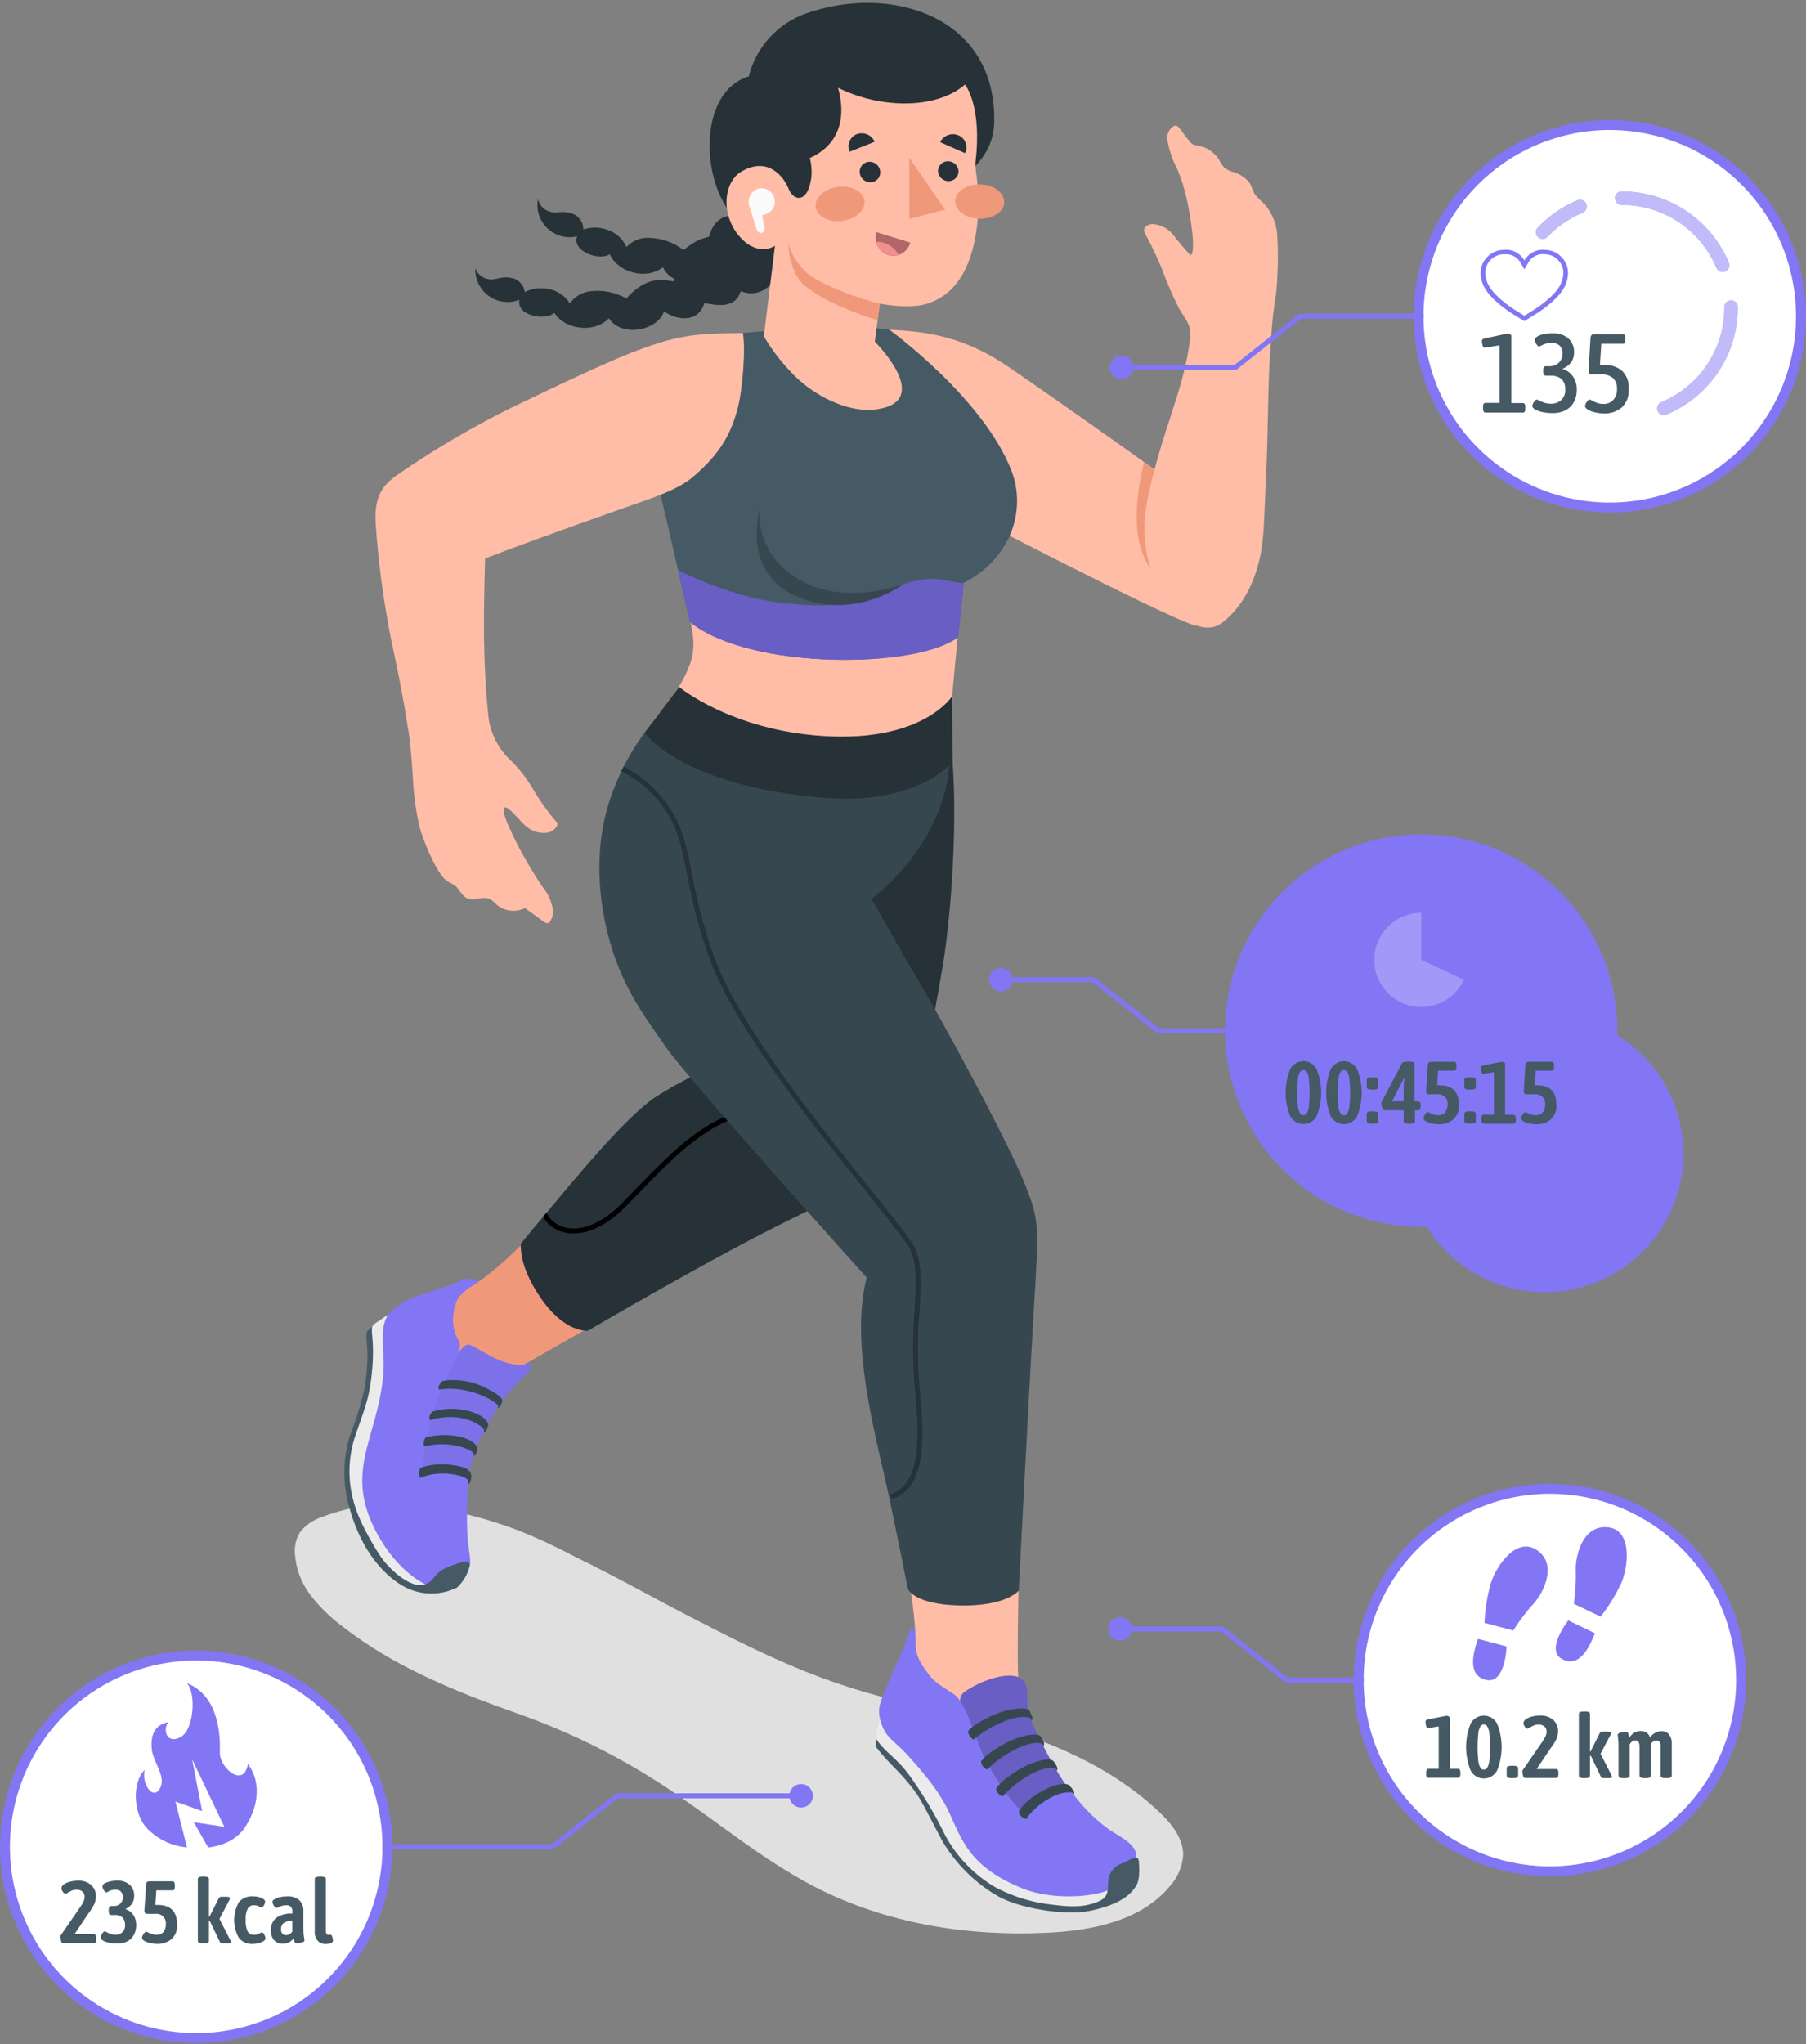 <svg width="319" height="361" viewBox="0 0 319 361" fill="none" xmlns="http://www.w3.org/2000/svg">
<rect x="0" y="0" width="319" height="361" fill="#808080" stroke="none"/>
<path d="M91.501 302.649C100.568 305.849 109.218 310.128 117.263 315.394C126.296 321.313 134.563 328.456 144.178 333.363C156.678 339.74 171.013 342.027 185.025 341.332C192.941 340.945 201.587 339.232 206.645 333.099C208.025 331.577 208.853 329.634 208.993 327.584C208.993 324.602 206.917 322.043 204.745 319.993C193.161 309.042 177.03 304.557 161.479 301.065C145.928 297.573 136.596 293.149 121.309 285.233C114.774 281.847 108.327 278.197 101.73 275.012L101.572 274.933C98.324 273.199 94.982 271.646 91.563 270.28C85.978 268.155 80.166 266.679 74.244 265.88C68.296 265.088 62.245 265.814 56.653 267.991C55.194 268.493 53.913 269.41 52.968 270.63C52.295 271.752 51.988 273.055 52.088 274.359C52.255 277.024 53.214 279.578 54.841 281.695C56.46 283.795 58.364 285.66 60.497 287.236C69.57 294.373 80.682 298.832 91.501 302.649Z" fill="#E0E0E0"/>
<path d="M167.6 129.059L130.131 131.214C130.131 131.214 127.29 143.396 126.217 152.631C125.144 161.866 130.439 170.979 130.439 170.979L132.77 186.75C115.091 191.702 108.301 201.94 99.751 211.58C93.541 218.617 86.997 225.653 80.717 228.573C75.217 231.15 73.311 232.973 81.394 239.893C85.794 243.631 89.894 242.532 89.894 242.532C89.894 242.532 124.663 222.592 141.357 213.55C153.996 207.543 155.993 207.25 160.127 195.22C168.7 170.372 168.876 138.426 167.6 129.059Z" fill="#F0997A"/>
<path d="M129.815 171.454C129.815 171.454 124.933 163.354 125.127 155.965C125.321 148.576 129.041 131.179 129.041 131.179L167.601 129.05C169.483 140.018 168.287 159.55 166.572 170.319C164.109 184.797 161.497 197.506 158.137 202.546C154.777 207.586 154.232 208.21 139.912 215.203C125.592 222.196 103.85 235.011 103.85 235.011C103.85 235.011 99.769 235.548 95.371 229.021C92.271 224.43 91.971 221.334 91.971 219.68C93.062 218.343 94.962 216.021 97.301 213.259C101.013 208.859 110.327 197.427 115.631 193.847C120.697 190.577 126.182 188.008 131.938 186.212L129.815 171.454Z" fill="#263238"/>
<path d="M150.845 147.048C153.396 157.248 149.517 185.212 149.086 188.387C148.523 192.345 143.659 193.295 138.021 194.394C135.438 194.833 132.889 195.456 130.395 196.259C123.112 198.81 118.521 203.559 111.555 210.737L109.937 212.408C106.067 216.384 101.907 217.879 98.802 216.419C97.797 215.962 96.996 215.151 96.55 214.141C96.339 214.396 96.128 214.634 95.934 214.88C96.496 215.904 97.373 216.721 98.434 217.211C99.339 217.637 100.328 217.854 101.328 217.844C104.228 217.844 107.485 216.173 110.563 213.024L112.19 211.353C119.059 204.264 123.624 199.576 130.661 197.086C133.12 196.282 135.633 195.653 138.181 195.204C143.89 194.087 149.29 193.031 149.941 188.458C150.398 185.283 154.295 157.172 151.7 146.802C150.152 140.645 144.558 134.295 138.99 130.602L137.477 130.69C143.193 134.187 149.28 140.792 150.845 147.048Z" fill="black"/>
<path d="M82.811 260.43C83.488 255.522 87.033 249.638 88.783 247.289C91.941 243.076 94.852 241.862 93.322 240.639L92.636 241.017C88.636 241.43 84.623 238.07 82.961 237.499C81.299 236.928 78.132 243.392 76.303 248.494C74.857 252.606 74.2 256.954 74.368 261.309L82.811 260.43Z" fill="#8276F4"/>
<g opacity="0.2">
<path opacity="0.2" d="M82.81 260.43C83.487 255.522 87.032 249.638 88.782 247.289C91.94 243.076 94.851 241.862 93.321 240.639L92.635 241.017C88.635 241.43 84.622 238.07 82.96 237.499C81.298 236.928 78.131 243.392 76.302 248.494C74.856 252.606 74.199 256.954 74.367 261.309L82.81 260.43Z" fill="black"/>
</g>
<path d="M76.636 280.378C75.756 281.17 74.578 281.319 70.286 278.619C66.486 276.219 64.024 270.619 62.286 265.426C60.548 260.233 62.101 253.772 63.72 250.078C65.259 246.044 65.942 241.733 65.725 237.421C65.549 234.659 65.4 234.321 66.481 233.568C67.413 232.908 68.539 232.196 68.539 232.196L76.636 280.378Z" fill="#EBEBEB"/>
<path d="M82.705 227.526C80.946 228.916 80.392 229.681 80.066 232.267C79.872 233.883 80.231 235.517 81.086 236.902C81.966 238.274 78.786 242.619 76.886 248.231C75.558 252.131 74.335 259.208 74.854 260.031C76.393 259.151 80.536 259.31 82.823 260.031C82.478 263.72 82.39 267.429 82.559 271.131C82.859 275.331 83.65 276.153 82.251 277.684C81.459 278.564 78.231 280.484 76.208 280.173C74.748 279.953 69.321 276.883 65.785 269.187C62.485 262.019 64.422 257.093 66.119 250.919C67.544 245.765 67.878 242.378 67.746 240.039C67.57 236.574 67.324 234.164 68.52 232.211C69.819 230.793 71.447 229.718 73.261 229.08C76.445 227.893 79.031 227.321 81.467 226.142C81.953 225.93 82.482 225.836 83.011 225.869C83.54 225.901 84.053 226.058 84.51 226.327C83.931 226.76 83.329 227.16 82.705 227.526Z" fill="#8276F4"/>
<path d="M80.357 276.28C78.51 276.966 77.885 277.16 76.68 278.541C76.363 279.055 75.896 279.46 75.341 279.701C74.787 279.941 74.172 280.006 73.58 279.887C71.012 279.306 68.523 276.606 67.661 275.487C66.799 274.368 63.536 269.163 62.561 265.53C61.371 261.567 61.457 257.33 62.807 253.418C64.496 248.492 65.331 246.795 65.754 241.764C66.177 236.733 65.454 235.378 65.754 234.323C65.419 234.574 65.105 234.85 64.813 235.15C64.444 237.006 65.455 238.325 64.413 245.063C63.771 247.93 62.909 250.744 61.836 253.48C60.53 257.599 60.478 262.014 61.687 266.163C62.945 270.825 65.687 276.832 71.178 280.104C72.628 280.922 74.257 281.374 75.921 281.42C77.586 281.466 79.237 281.105 80.73 280.368C81.845 279.325 82.626 277.975 82.973 276.489C83.057 275.497 81.873 275.717 80.357 276.28Z" fill="#455A64"/>
<path d="M74.279 261.011C77.472 259.463 82.6 260.536 82.714 261.565V262.093C82.714 262.093 83.114 262.163 83.268 260.747C83.162 259.753 82.582 259.058 79.75 258.706C77.894 258.458 76.005 258.632 74.226 259.216C74.226 259.216 73.708 260.641 74.279 261.011Z" fill="#37474F"/>
<path d="M75.009 255.429C79.715 254.303 83.55 256.089 83.725 256.792L83.619 257.109C83.619 257.109 84.164 257.188 84.314 255.781C84.235 255.245 83.434 254.145 80.892 253.661C78.992 253.303 77.037 253.369 75.166 253.855C75.166 253.855 74.516 254.898 75.009 255.429Z" fill="#37474F"/>
<path d="M75.959 250.817C81.694 249.058 85.414 251.917 85.529 252.638L85.371 252.946C85.371 252.946 85.934 253.078 86.251 251.679C86.251 251.142 85.53 249.999 83.041 249.251C80.844 248.632 78.516 248.654 76.33 249.313C76.33 249.313 75.51 250.245 75.959 250.817Z" fill="#37474F"/>
<path d="M77.56 245.416C82.837 244.536 87.921 247.641 88.036 248.363L87.86 248.627C87.86 248.627 88.432 248.803 88.74 247.404C88.74 246.868 87.86 246.137 85.53 244.976C83.24 243.864 80.665 243.48 78.15 243.876C78.15 243.876 77.111 244.845 77.56 245.416Z" fill="#37474F"/>
<path d="M153.745 225.388C153.745 225.388 138.01 207.726 126.769 194.888C121.835 189.259 114.769 180.296 110.937 171.527C106.737 161.852 107.322 150.875 109.099 143.381C110.709 136.581 113.251 132.228 116.135 127.61L167.625 129.096C166.151 134.816 164.21 140.406 161.82 145.808C158.372 153.126 151.072 157.55 151.072 157.55C161.899 177.991 180.977 205.688 181.953 215.109C182.428 219.509 182.322 228.214 181.689 238.321C180.106 261.521 179.745 285.914 179.772 291.156C179.772 296.125 179.658 301.781 183.018 308.114C185.318 312.45 185.569 317.147 189.118 320.305C192.667 323.463 200.289 325.38 197.192 329.778C194.095 334.176 187.392 334.178 181.465 333.411C175.538 332.644 170.62 324.111 168.773 318.995C166.926 313.879 161.927 310.457 158.545 307.61C155.163 304.763 156.003 301.453 158.765 297.231C161.527 293.009 161.931 292.596 161.624 287.617C160.912 276.417 156.083 258.811 154.482 250.464C151.038 232.495 153.745 225.388 153.745 225.388Z" fill="#FFBDA7"/>
<path d="M117.879 185.272C114.185 179.995 110.165 174.805 107.773 166.493C105.425 158.331 105.249 149.869 107.236 142.833C108.959 136.832 111.99 131.287 116.111 126.596L167.601 129.024C169.87 147.433 153.941 158.718 153.941 158.718L160.341 170.018C167.377 181.602 178.724 203.118 181.151 209.405C183.578 215.692 183.517 216.142 182.585 231.746C181.653 247.35 179.946 280.896 179.946 280.896C179.946 280.896 177.8 283.696 169.593 283.535C161.386 283.374 160.366 280.615 160.366 280.615C160.366 280.615 157.842 268.037 156.742 263.024C154.666 253.498 150.075 237.2 153.092 225.616C153.071 225.644 121.573 190.596 117.879 185.272Z" fill="#37474F"/>
<path d="M162.473 245.478C162.056 240.818 162.038 236.13 162.42 231.467C162.72 226.304 162.965 222.223 161.03 219.391C159.649 217.368 157.03 214.114 153.712 209.962C144.644 198.651 130.931 181.543 126.375 169.581C124.555 164.677 123.18 159.62 122.267 154.47C121.458 150.406 120.816 147.196 119.32 144.417C117.269 140.529 114.061 137.376 110.139 135.392C109.998 135.647 109.866 135.911 109.739 136.175C113.493 138.07 116.567 141.081 118.539 144.795C119.973 147.434 120.606 150.618 121.398 154.602C122.325 159.801 123.711 164.908 125.541 169.862C130.15 181.947 143.915 199.116 153.019 210.48C156.326 214.596 158.938 217.851 160.293 219.847C162.052 222.433 161.841 226.189 161.533 231.387C161.154 236.095 161.175 240.826 161.595 245.53C162.281 252.065 162.589 259.181 159.686 262.374C159.031 263.083 158.199 263.605 157.276 263.887C157.338 264.151 157.399 264.441 157.469 264.767C158.567 264.457 159.556 263.848 160.328 263.008C163.484 259.551 163.185 252.207 162.473 245.478Z" fill="#263238"/>
<path d="M188.517 315.534C186.459 312.983 182.517 305.134 181.903 303.123C180.795 299.49 182.325 297.661 180.065 296.254C177.665 295.207 173.165 296.861 170.39 298.77C167.615 300.679 172.378 308.718 173.803 311.313C175.964 315.292 178.766 318.888 182.097 321.956C184.207 319.8 186.617 318.033 188.517 315.534Z" fill="#8276F4"/>
<path opacity="0.2" d="M188.517 315.534C186.459 312.983 182.517 305.134 181.903 303.123C180.795 299.49 182.325 297.661 180.065 296.254C177.665 295.207 173.165 296.861 170.39 298.77C167.615 300.679 172.378 308.718 173.803 311.313C175.964 315.292 178.766 318.888 182.097 321.956C184.207 319.8 186.617 318.033 188.517 315.534Z" fill="black"/>
<path d="M197.013 333.54C195.254 336.003 194.577 336.267 190.513 337.058C186.913 337.77 179.913 336.047 175.56 333.54C171.207 331.033 166.94 325.422 165.076 320.98C163.176 316.816 160.529 313.036 157.265 309.827C155.26 307.822 154.952 307.918 154.881 306.309C154.81 304.7 155.356 304.972 155.381 303.67C169.193 313.794 183.371 323.143 197.013 333.54Z" fill="#EBEBEB"/>
<path d="M161.708 289.473C161.638 292.112 162.227 293.282 164.039 295.692C165.165 297.192 166.168 297.645 168.49 299.21C170.812 300.775 172.219 307.284 174.049 310.741C175.324 313.141 178.702 318.974 181.534 320.641C182.379 319.393 183.464 318.327 184.727 317.505C185.99 316.684 187.404 316.123 188.887 315.856C190.743 318.611 193.061 321.024 195.739 322.989C197.762 324.423 201.711 325.962 200.48 328.882C199.785 330.536 199.28 332.092 195.766 333.79C193.206 335.03 185.853 335.611 180.69 333.544C171.235 329.753 169.89 324.889 167.628 320.034C165.746 315.979 162.528 312.47 160.662 310.359C157.891 307.193 156.362 307.113 155.455 303.659C154.901 301.513 155.71 300.141 156.598 297.907C157.486 295.673 159.298 291.996 160.116 289.674C160.635 288.188 160.556 287.765 161.647 287.625L161.708 289.473Z" fill="#8276F4"/>
<path d="M198.175 329.098C197.49 329.317 196.89 329.743 196.458 330.318C196.026 330.894 195.784 331.589 195.765 332.308C195.598 333.68 195.923 334.947 194.173 335.738C191.719 336.829 189.467 336.829 186.125 336.406C182.533 336.059 179.043 335.013 175.852 333.328C172.089 331.135 169.006 327.945 166.942 324.11C165.044 320.193 162.789 316.46 160.205 312.957C157.945 310.134 156.564 309.694 154.769 307.143C154.757 307.567 154.719 307.99 154.655 308.409C157.171 311.778 158.855 312.596 161.806 316.642C162.861 318.102 164.682 321.842 166.415 325.077C168.74 329.042 172.028 332.355 175.976 334.708C179.741 337.03 188.167 338.341 192.354 337.496C198.036 336.353 199.83 334.435 200.684 333.045C201.309 332.034 201.256 330.318 201.177 328.945C201.112 327.207 199.824 328.421 198.175 329.098Z" fill="#455A64"/>
<path d="M181.269 321.252C182.579 319.132 186.546 316.142 189.369 316.564L189.65 316.925C189.914 316.573 189.694 316.256 188.95 315.377C188.414 314.797 186.822 314.946 184.65 316.019C183.111 316.775 180.789 318.279 179.927 320.003C180.014 320.314 180.186 320.596 180.423 320.816C180.659 321.036 180.952 321.187 181.269 321.252Z" fill="#37474F"/>
<path d="M177.117 317.259C178.665 315.306 183.696 311.577 186.405 312.298L186.634 312.698C186.942 312.381 186.766 312.03 186.124 311.088C185.649 310.437 183.872 310.745 181.814 311.588C180.231 312.239 176.968 314.227 175.93 315.88C175.978 316.198 176.114 316.497 176.324 316.741C176.534 316.985 176.809 317.165 177.117 317.259Z" fill="#37474F"/>
<path d="M174.382 312.518C176.018 310.644 181.419 307.082 184.057 307.935L184.268 308.335C184.585 308.035 184.426 307.684 183.837 306.699C183.389 306.031 181.453 306.321 179.36 307.068C177.742 307.649 174.391 309.504 173.273 311.079C173.304 311.399 173.424 311.704 173.62 311.958C173.816 312.213 174.08 312.407 174.382 312.518Z" fill="#37474F"/>
<path d="M172.008 307.232C173.767 305.473 179.408 302.368 182 303.432L182.167 303.845C182.501 303.572 182.396 303.212 181.877 302.191C181.49 301.491 179.537 301.628 177.382 302.191C175.728 302.64 172.245 304.223 171.005 305.709C171.011 306.032 171.108 306.346 171.286 306.616C171.463 306.885 171.714 307.099 172.008 307.232Z" fill="#37474F"/>
<path d="M157.055 58.218C163.071 58.543 169.87 59.168 178.055 64.736C184.168 68.888 212.675 88.906 217.155 92.671C217.155 92.671 211.614 110.596 211.236 110.509C206.363 109.348 165.402 87.939 165.402 87.939L157.055 58.218Z" fill="#FFBDA7"/>
<path d="M202.071 81.588C200.083 90.032 200.241 96.048 203.294 100.639L209.451 86.883C207.216 85.258 204.701 83.497 202.071 81.588Z" fill="#F0997A"/>
<path d="M202.704 88.132C205.22 75.897 209.257 68.694 210.242 59.52C210.462 57.471 209.362 56.336 208.28 54.506C207.13 52.239 206.114 49.907 205.237 47.522C204.371 45.385 203.381 43.3 202.273 41.277C202.192 41.142 202.13 40.997 202.088 40.846C201.93 40.116 202.809 39.579 203.557 39.562C204.289 39.607 205.003 39.81 205.649 40.156C206.296 40.502 206.86 40.983 207.304 41.567C208.244 42.789 209.244 43.962 210.304 45.085C211.316 44.478 210.304 38.145 209.556 34.864C209.175 33.189 208.651 31.549 207.99 29.964C207.089 28.253 206.468 26.409 206.152 24.502C206.131 24.089 206.214 23.678 206.394 23.306C206.574 22.934 206.845 22.613 207.181 22.373C207.295 22.264 207.439 22.19 207.594 22.162C207.733 22.18 207.866 22.227 207.984 22.302C208.103 22.376 208.204 22.476 208.28 22.593C209.353 23.912 209.01 23.622 210.092 24.941C210.229 25.133 210.398 25.3 210.592 25.434C210.917 25.602 211.274 25.701 211.639 25.724C212.39 25.857 213.105 26.146 213.738 26.572C214.372 26.998 214.909 27.551 215.316 28.196C215.552 28.682 215.848 29.138 216.196 29.551C216.625 29.905 217.122 30.169 217.656 30.325C218.83 30.619 219.88 31.278 220.656 32.207C221.096 32.867 221.236 33.685 221.676 34.344C222.166 34.941 222.707 35.495 223.294 35.998C224.757 37.651 225.583 39.772 225.625 41.979C225.791 45.264 225.718 48.556 225.405 51.83C224.959 54.449 224.666 57.093 224.526 59.746C224.464 61.4 224.28 62.974 224.209 64.619C223.919 71.128 223.971 76.537 223.673 83.09C223.303 90.927 223.33 92.642 223.004 95.659C222.604 99.259 221.131 105.818 215.968 109.917C210.752 114.132 199.573 103.366 202.704 88.132Z" fill="#FFBDA7"/>
<path d="M121.556 107.641C122.031 110.447 123.148 113.587 121.943 117.052C120.738 120.517 119.043 122.672 116.112 126.63C122.812 133.579 137.802 136.807 148.788 136.085C163.881 135.1 167.602 129.049 167.602 129.049L169.465 109.191L121.556 107.641Z" fill="#FFBDA7"/>
<path d="M178.684 83.207C173.684 70.233 157.056 58.207 157.056 58.207C154.708 57.97 153.898 57.565 143.704 57.961C138.163 58.172 130.326 58.788 125.523 59.439C121.653 61.928 118.71 65.621 117.15 69.95C116.209 72.413 115.294 81.49 116.191 85.263C118.064 93.179 121.873 109.82 121.873 109.82C132.542 118.466 162.236 118.07 169.237 112.459C169.237 112.459 169.791 107.182 170.231 102.942C179.123 98.3 181.129 89.548 178.684 83.207Z" fill="#455A64"/>
<path d="M169.237 112.523C169.637 109.532 169.949 106.366 170.231 103.006C166.131 102.663 164.901 100.948 157.038 104.123C149.175 107.298 146.114 107.323 137.617 106.41C129.12 105.497 119.744 100.675 119.744 100.675L121.855 109.858C132.542 118.469 162.236 118.073 169.237 112.523Z" fill="#8276F4"/>
<path opacity="0.2" d="M169.237 112.523C169.637 109.532 169.949 106.366 170.231 103.006C166.131 102.663 164.901 100.948 157.038 104.123C149.175 107.298 146.114 107.323 137.617 106.41C129.12 105.497 119.744 100.675 119.744 100.675L121.855 109.858C132.542 118.469 162.236 118.073 169.237 112.523Z" fill="black"/>
<path d="M159.544 103.182C159.544 103.182 150.608 106.582 142.964 103.27C134.705 99.69 133.588 92.249 134.335 89.347C134.335 89.347 130.527 101.142 140.923 105.434C151.109 109.646 159.544 103.182 159.544 103.182Z" fill="#37474F"/>
<path d="M113.895 129.436L119.955 121.318C119.955 121.318 129.155 128.979 145.515 129.991C163.106 131.082 168.173 122.954 168.173 122.954L168.252 134.573C168.252 134.573 162.095 142.401 144.917 140.862C120.096 138.618 113.895 129.436 113.895 129.436Z" fill="#263238"/>
<path d="M91.413 149.218C89.962 146.228 88.913 144.046 88.959 142.991C89.135 141.302 92.011 145.391 93.242 146.175C94.209 146.899 95.422 147.215 96.62 147.055C97.394 147.011 98.581 146.175 98.441 145.384C98.441 145.226 98.283 145.138 98.168 145.023C96.567 143.117 95.133 141.076 93.884 138.923C92.795 137.124 91.47 135.479 89.944 134.033C87.981 132.101 86.703 129.581 86.303 126.856C85.239 116.504 85.423 108.614 85.679 98.631C95.495 94.858 110.685 89.536 114.502 88.199C119.137 86.572 121.275 85.208 122.471 84.171C126.79 80.459 128.857 77.249 130.194 72.534C131.232 68.849 131.733 61.17 131.206 58.804C123.492 58.971 120.554 58.874 112.418 61.944C107.418 63.826 98.187 68.215 90.318 72.006C83.587 75.344 77.094 79.144 70.888 83.379C68.645 84.945 65.901 86.579 66.367 92.579C66.747 98.236 67.437 103.868 68.434 109.449C69.182 113.849 69.797 115.826 71.125 123.049C71.38 124.439 71.749 126.629 72.163 129.206C72.577 131.783 72.796 135.363 72.963 138.006C73.112 140.7 73.492 143.377 74.098 146.006C74.698 148.319 76.957 153.825 78.663 155.356C79.263 155.893 79.974 156.007 80.536 156.543C81.098 157.079 81.416 157.801 81.996 158.302C82.928 159.058 83.696 158.802 85.057 158.619C85.59 158.522 86.139 158.592 86.631 158.819C87.063 159.126 87.465 159.473 87.831 159.857C88.515 160.394 89.337 160.726 90.203 160.817C91.068 160.907 91.941 160.751 92.721 160.367C94.076 161.334 94.744 161.827 96.072 162.795C96.272 162.966 96.531 163.052 96.793 163.033C96.874 163.015 96.949 162.979 97.013 162.927C97.078 162.875 97.128 162.808 97.162 162.733C97.603 162.078 97.77 161.276 97.628 160.499C97.383 159.067 96.757 157.727 95.816 156.62C94.222 154.23 92.753 151.759 91.413 149.218Z" fill="#FFBDA7"/>
<path d="M175.613 21.453C175.551 24.971 174.313 28.973 166.413 34.189C165.331 34.901 141.152 47.743 136.013 50.289C136.013 50.289 132.108 41.828 128.739 37.236C123.69 30.349 123.796 16.036 132.257 13.488C132.889 10.954 134.137 8.615 135.892 6.681C137.647 4.747 139.852 3.276 142.313 2.401C156.905 -2.85 175.93 2.577 175.613 21.453Z" fill="#263238"/>
<path d="M129.314 38.067C125.914 38.199 125.057 41.427 124.705 44.743C124.081 44.575 123.422 44.582 122.801 44.763C122.181 44.945 121.622 45.294 121.187 45.772C120.116 46.848 119.377 48.21 119.058 49.695C115.733 49.167 114.819 49.625 113.218 50.469C112.256 51.086 111.391 51.842 110.65 52.712C108.712 51.616 106.474 51.169 104.264 51.437C103.543 51.515 102.848 51.748 102.225 52.12C101.603 52.492 101.068 52.994 100.658 53.592C100.232 52.905 99.662 52.319 98.988 51.872C98.314 51.426 97.552 51.13 96.753 51.006C95.373 50.759 93.95 50.956 92.689 51.569C92.62 51.035 92.404 50.53 92.066 50.111C91.727 49.692 91.28 49.374 90.772 49.194C88.643 48.57 87.711 49.537 86.372 49.317C85.835 49.245 85.327 49.029 84.902 48.691C84.478 48.354 84.153 47.907 83.962 47.4C83.924 48.349 84.123 49.292 84.541 50.144C84.96 50.996 85.584 51.731 86.358 52.281C87.132 52.831 88.03 53.18 88.973 53.295C89.915 53.41 90.871 53.289 91.755 52.941C91.139 55.729 96.25 56.741 97.912 55.254C99.803 58.227 104.949 58.931 107.543 56.222C109.843 59.679 116.189 58.386 117.289 54.991C119.789 56.75 123.446 56.891 124.405 53.531C126.622 53.9 129.867 54.613 130.835 51.42C131.625 51.76 132.495 51.872 133.345 51.743C134.195 51.614 134.993 51.249 135.646 50.69C137.053 49.511 136.877 47.356 137.097 45.571C137.485 42.474 133.448 35.833 129.314 38.067Z" fill="#263238"/>
<path d="M141.25 32.307C137.864 31.955 136.562 35.034 135.744 38.262C135.151 38.011 134.5 37.927 133.863 38.02C133.225 38.113 132.625 38.379 132.129 38.79C130.924 39.709 130.008 40.955 129.49 42.379C126.271 41.385 125.303 41.702 123.597 42.309C122.567 42.79 121.61 43.415 120.756 44.165C118.989 42.802 116.83 42.043 114.599 42.001C113.862 41.967 113.126 42.095 112.444 42.376C111.762 42.657 111.149 43.085 110.65 43.628C110.323 42.888 109.838 42.227 109.231 41.692C108.624 41.157 107.908 40.76 107.132 40.528C105.8 40.091 104.364 40.091 103.032 40.528C103.042 39.987 102.902 39.454 102.627 38.988C102.352 38.522 101.953 38.142 101.475 37.889C99.452 37.009 98.396 37.789 97.13 37.389C96.609 37.243 96.137 36.958 95.766 36.564C95.394 36.171 95.136 35.684 95.019 35.155C94.847 36.089 94.91 37.05 95.204 37.953C95.497 38.856 96.011 39.671 96.7 40.324C97.388 40.978 98.229 41.449 99.146 41.695C100.063 41.941 101.027 41.955 101.95 41.734C100.939 44.373 105.864 46.134 107.694 44.9C109.154 48.11 114.124 49.527 117.094 47.213C118.853 50.96 125.353 50.582 126.919 47.38C129.144 49.429 132.777 50.124 134.167 46.94C136.304 47.617 139.444 48.778 140.825 45.761C141.561 46.209 142.408 46.442 143.269 46.433C144.131 46.423 144.972 46.172 145.698 45.708C147.255 44.741 147.387 42.586 147.862 40.853C148.717 37.831 145.656 30.724 141.25 32.307Z" fill="#263238"/>
<path d="M170.459 14.935C170.459 14.935 173.476 18.62 172.324 28.445C172.124 30.151 173.107 33.274 172.799 37.619C172.104 47.505 168.63 52.176 163.572 53.689C161.329 54.366 157.472 54.041 155.401 53.627L154.521 60.338C154.521 60.338 165.076 70.822 154.838 72.291C150.238 72.959 144.723 70.347 141.029 67.014C138.637 64.781 136.579 62.215 134.916 59.397L136.886 43.415C136.886 43.415 133.948 45.456 130.728 41.885C127.21 37.953 127.79 32.148 130.965 30.292C135.627 27.574 138.441 31.172 139.303 33.37C140.165 35.568 142.768 36.009 143.331 31.154C143.409 30.061 143.314 28.963 143.05 27.9C147.272 26.071 149.84 21.893 148.019 15.5C155.665 19.285 165.437 19.285 170.459 14.935Z" fill="#FFBDA7"/>
<path d="M136.869 35.552C136.88 35.924 136.8 36.294 136.638 36.629C136.476 36.964 136.235 37.255 135.937 37.478C135.602 37.726 135.208 37.883 134.794 37.935C134.548 37.935 134.644 38.335 134.899 39.492L135.066 40.231C135.116 40.412 135.093 40.605 135.002 40.769C134.912 40.933 134.761 41.056 134.582 41.111C134.402 41.161 134.21 41.139 134.046 41.051C133.882 40.962 133.759 40.814 133.702 40.636L132.374 36.423C132.169 35.816 132.211 35.152 132.492 34.576C132.773 34 133.269 33.557 133.874 33.345C134.219 33.245 134.583 33.226 134.937 33.289C135.291 33.353 135.626 33.497 135.915 33.71C136.204 33.924 136.44 34.201 136.605 34.521C136.77 34.84 136.859 35.194 136.865 35.553L136.869 35.552Z" fill="#FAFAFA"/>
<path d="M144.076 36.572C144.296 38.234 146.398 39.325 148.776 39.017C151.154 38.709 152.901 37.108 152.69 35.446C152.479 33.784 150.368 32.693 147.99 33.001C145.612 33.309 143.827 34.91 144.076 36.572Z" fill="#F0997A"/>
<path d="M168.7 35.5C168.7 37.18 170.573 38.578 172.975 38.631C175.377 38.684 177.375 37.382 177.375 35.702C177.375 34.022 175.502 32.624 173.109 32.571C170.716 32.518 168.77 33.829 168.7 35.5Z" fill="#F0997A"/>
<path d="M154.759 40.979L160.784 42.844C160.578 43.638 160.065 44.319 159.358 44.735C158.65 45.152 157.807 45.271 157.012 45.067L156.897 45.034C156.085 44.767 155.408 44.195 155.009 43.438C154.61 42.682 154.521 41.8 154.759 40.979Z" fill="#B16668"/>
<path d="M154.495 25.033L150.095 26.792C149.838 26.243 149.809 25.614 150.015 25.043C150.222 24.473 150.646 24.008 151.195 23.75C151.236 23.732 151.278 23.713 151.32 23.696C151.92 23.471 152.583 23.484 153.174 23.733C153.764 23.981 154.237 24.447 154.495 25.033Z" fill="#263238"/>
<path d="M166.062 25.112L170.462 27.047C170.733 26.502 170.777 25.872 170.585 25.295C170.393 24.718 169.98 24.24 169.436 23.967C169.4 23.949 169.364 23.932 169.327 23.916C168.734 23.653 168.062 23.63 167.453 23.853C166.843 24.077 166.345 24.528 166.062 25.112Z" fill="#263238"/>
<path d="M160.608 27.873V38.673L166.932 37.037L160.608 27.873Z" fill="#F0997A"/>
<path d="M155.375 53.592C152.648 53.038 145.875 50.725 142.639 48.315C141.052 46.887 139.869 45.067 139.209 43.037C139.209 43.037 139.367 47.919 141.901 50.223C145.929 53.873 155.001 56.582 155.001 56.582L155.375 53.592Z" fill="#F0997A"/>
<path d="M165.675 30.232C165.707 30.709 165.919 31.157 166.268 31.484C166.618 31.81 167.079 31.992 167.557 31.991C168.023 31.991 168.471 31.805 168.8 31.475C169.13 31.146 169.315 30.698 169.315 30.232C169.286 29.755 169.076 29.308 168.727 28.981C168.379 28.654 167.92 28.472 167.442 28.473C167.211 28.472 166.982 28.516 166.768 28.603C166.554 28.691 166.36 28.819 166.196 28.982C166.031 29.144 165.901 29.338 165.811 29.55C165.722 29.764 165.675 29.992 165.674 30.223L165.675 30.232Z" fill="#263238"/>
<path d="M151.857 30.119C151.806 30.602 151.945 31.086 152.243 31.47C152.541 31.853 152.976 32.107 153.457 32.177C153.918 32.25 154.389 32.137 154.766 31.863C155.144 31.589 155.397 31.177 155.47 30.716C155.47 30.693 155.477 30.669 155.48 30.647C155.531 30.164 155.392 29.68 155.094 29.296C154.796 28.913 154.361 28.659 153.88 28.589C153.419 28.516 152.948 28.629 152.571 28.903C152.193 29.177 151.94 29.589 151.867 30.05C151.863 30.07 151.859 30.094 151.857 30.119Z" fill="#263238"/>
<path d="M154.751 42.729C154.997 42.711 155.244 42.711 155.49 42.729C156.165 42.833 156.808 43.091 157.367 43.483C157.927 43.875 158.389 44.39 158.718 44.989C158.126 45.178 157.489 45.178 156.897 44.989C156.377 44.825 155.908 44.531 155.533 44.136C155.157 43.74 154.888 43.257 154.751 42.729Z" fill="#F28F8F"/>
<path d="M34.655 359.935C53.308 359.935 68.43 344.813 68.43 326.16C68.43 307.507 53.308 292.385 34.655 292.385C16.002 292.385 0.88 307.507 0.88 326.16C0.88 344.813 16.002 359.935 34.655 359.935Z" fill="white"/>
<path d="M34.655 359.055C28.148 359.055 21.787 357.125 16.377 353.51C10.966 349.895 6.749 344.757 4.259 338.745C1.769 332.734 1.118 326.119 2.387 319.737C3.657 313.355 6.79 307.492 11.391 302.891C15.992 298.29 21.855 295.157 28.236 293.887C34.618 292.618 41.234 293.269 47.245 295.759C53.257 298.249 58.395 302.466 62.01 307.877C65.626 313.287 67.555 319.648 67.555 326.155C67.557 330.474 66.708 334.751 65.056 338.742C63.405 342.733 60.983 346.36 57.93 349.415C54.877 352.47 51.252 354.894 47.263 356.548C43.273 358.202 38.996 359.054 34.677 359.055H34.659H34.655ZM34.659 360.814C41.513 360.813 48.213 358.78 53.911 354.972C59.61 351.163 64.051 345.75 66.673 339.418C69.296 333.085 69.981 326.118 68.644 319.395C67.306 312.673 64.005 306.499 59.158 301.652C54.311 296.806 48.136 293.506 41.414 292.169C34.691 290.833 27.724 291.519 21.392 294.143C15.059 296.766 9.647 301.208 5.84 306.907C2.032 312.606 -0 319.306 1.44279e-08 326.16C0.009 335.348 3.663 344.157 10.161 350.655C16.657 357.152 25.467 360.806 34.655 360.815L34.659 360.814Z" fill="#8276F4"/>
<path d="M143.579 317.145C143.579 316.734 143.457 316.333 143.229 315.992C143.001 315.65 142.677 315.384 142.297 315.227C141.918 315.07 141.501 315.029 141.098 315.109C140.695 315.189 140.325 315.387 140.035 315.677C139.745 315.967 139.547 316.337 139.467 316.74C139.387 317.143 139.428 317.56 139.585 317.939C139.742 318.319 140.008 318.643 140.35 318.871C140.691 319.099 141.092 319.221 141.503 319.221H141.512C142.061 319.219 142.587 318.999 142.974 318.61C143.362 318.221 143.579 317.694 143.579 317.145Z" fill="#8276F4"/>
<path d="M141.512 316.705H108.828L97.42 325.721H67.55V326.601H97.728L109.136 317.585H141.513L141.512 316.705Z" fill="#8276F4"/>
<path d="M10.783 342.765C10.709 342.522 10.671 342.271 10.669 342.017C10.664 341.977 10.666 341.936 10.677 341.896C10.688 341.857 10.706 341.82 10.731 341.788L14.205 336.748C14.422 336.436 14.614 336.107 14.777 335.763C14.883 335.519 14.94 335.256 14.944 334.989C14.954 334.815 14.924 334.64 14.857 334.479C14.79 334.317 14.688 334.173 14.557 334.057C14.262 333.825 13.893 333.71 13.519 333.732C13.239 333.724 12.96 333.775 12.701 333.882C12.45 333.988 12.209 334.114 11.98 334.26C11.872 334.353 11.742 334.417 11.602 334.445C11.497 334.433 11.396 334.396 11.309 334.336C11.222 334.276 11.151 334.196 11.102 334.102C10.954 333.923 10.868 333.701 10.856 333.469C10.868 333.325 10.915 333.187 10.994 333.065C11.072 332.944 11.179 332.844 11.305 332.774C11.645 332.551 12.024 332.392 12.422 332.308C12.865 332.197 13.319 332.141 13.776 332.141C14.617 332.093 15.446 332.363 16.098 332.897C16.375 333.15 16.593 333.461 16.738 333.807C16.882 334.153 16.949 334.527 16.934 334.902C16.933 335.374 16.838 335.84 16.653 336.274C16.367 336.853 16.023 337.402 15.624 337.91L13.152 341.587H16.582C16.644 341.583 16.706 341.596 16.762 341.623C16.817 341.651 16.865 341.693 16.899 341.745C16.98 341.902 17.015 342.079 16.999 342.255V342.492C17.014 342.668 16.979 342.845 16.899 343.002C16.865 343.054 16.817 343.096 16.762 343.124C16.706 343.151 16.644 343.164 16.582 343.16H11.058C10.95 343.161 10.862 343.029 10.783 342.765Z" fill="#455A64"/>
<path d="M18.779 342.969C18.137 342.769 17.811 342.485 17.811 342.133C17.833 341.899 17.915 341.675 18.049 341.482C18.207 341.215 18.357 341.082 18.498 341.082C18.625 341.109 18.745 341.163 18.85 341.24C19.099 341.364 19.355 341.476 19.615 341.574C19.871 341.657 20.138 341.695 20.407 341.688C20.847 341.699 21.275 341.546 21.607 341.257C21.777 341.086 21.909 340.881 21.992 340.654C22.076 340.428 22.11 340.186 22.091 339.946C22.109 339.704 22.077 339.462 21.996 339.233C21.916 339.005 21.79 338.795 21.625 338.618C21.218 338.306 20.711 338.156 20.2 338.196H19.628C19.567 338.201 19.505 338.19 19.449 338.163C19.394 338.137 19.346 338.097 19.311 338.046C19.228 337.886 19.192 337.706 19.205 337.527V337.289C19.192 337.112 19.228 336.936 19.311 336.779C19.344 336.726 19.391 336.682 19.447 336.654C19.503 336.626 19.566 336.615 19.628 336.621H20.05C20.277 336.637 20.504 336.603 20.716 336.523C20.929 336.442 21.122 336.317 21.281 336.155C21.566 335.863 21.724 335.471 21.721 335.064C21.733 334.711 21.614 334.367 21.387 334.097C21.253 333.967 21.093 333.866 20.917 333.802C20.741 333.738 20.553 333.713 20.367 333.727C20.117 333.721 19.867 333.755 19.628 333.827C19.442 333.893 19.262 333.975 19.091 334.073C18.998 334.134 18.897 334.181 18.791 334.214C18.668 334.214 18.518 334.082 18.351 333.827C18.208 333.635 18.122 333.406 18.105 333.167C18.105 332.85 18.369 332.604 18.914 332.419C19.501 332.224 20.116 332.129 20.735 332.137C21.525 332.093 22.301 332.351 22.908 332.858C23.175 333.111 23.384 333.419 23.521 333.761C23.657 334.102 23.718 334.47 23.7 334.837C23.716 335.331 23.576 335.817 23.3 336.227C23.027 336.618 22.649 336.922 22.209 337.106V337.168C22.763 337.354 23.24 337.719 23.564 338.206C23.903 338.729 24.077 339.342 24.064 339.965C24.081 340.578 23.936 341.185 23.642 341.724C23.375 342.208 22.971 342.603 22.481 342.859C21.958 343.123 21.378 343.256 20.792 343.246C20.111 343.255 19.432 343.161 18.779 342.969Z" fill="#455A64"/>
<path d="M26.404 343.117C26.061 343.047 25.733 342.916 25.436 342.73C25.338 342.68 25.255 342.606 25.193 342.516C25.132 342.425 25.094 342.32 25.084 342.211C25.114 341.97 25.208 341.742 25.357 341.551C25.544 341.27 25.703 341.129 25.832 341.129C25.955 341.172 26.073 341.228 26.184 341.296C26.404 341.41 26.633 341.504 26.87 341.577C27.156 341.661 27.453 341.699 27.75 341.691C27.958 341.697 28.164 341.657 28.355 341.573C28.545 341.489 28.714 341.364 28.85 341.207C29.16 340.829 29.317 340.349 29.29 339.861C29.325 339.607 29.301 339.349 29.219 339.106C29.137 338.863 29 338.642 28.819 338.461C28.637 338.28 28.416 338.144 28.173 338.063C27.929 337.983 27.671 337.96 27.417 337.996H26.035C25.96 338.002 25.885 337.993 25.814 337.968C25.743 337.944 25.677 337.906 25.622 337.855C25.532 337.727 25.491 337.571 25.508 337.415L25.808 332.833C25.801 332.67 25.854 332.51 25.958 332.384C26.083 332.287 26.24 332.24 26.398 332.252H30.462C30.525 332.248 30.588 332.262 30.644 332.291C30.7 332.32 30.747 332.365 30.779 332.419C30.854 332.578 30.888 332.753 30.879 332.929V333.29C30.888 333.437 30.853 333.584 30.779 333.712C30.741 333.759 30.693 333.795 30.637 333.818C30.582 333.841 30.522 333.85 30.462 333.844H27.612L27.445 336.421H27.832C30.125 336.421 31.274 337.564 31.28 339.851C31.326 340.34 31.258 340.833 31.081 341.291C30.904 341.749 30.623 342.159 30.26 342.49C29.556 343.042 28.682 343.332 27.788 343.308C27.32 343.303 26.855 343.239 26.404 343.117Z" fill="#455A64"/>
<path d="M40.829 342.969C40.829 343.127 40.583 343.198 40.099 343.198H39.404C39.269 343.206 39.133 343.188 39.004 343.145C38.922 343.098 38.86 343.023 38.828 342.934L37.069 339.275H36.911V342.75C36.911 343.05 36.647 343.199 36.128 343.199H35.741C35.213 343.199 34.949 343.049 34.949 342.75V331.86C34.949 331.57 35.213 331.42 35.741 331.42H36.128C36.647 331.42 36.911 331.57 36.911 331.86V338.518H36.99L38.644 335.246C38.685 335.149 38.76 335.071 38.855 335.026C38.984 334.983 39.12 334.965 39.255 334.973H39.897C40.39 334.973 40.627 335.061 40.627 335.228C40.614 335.342 40.578 335.453 40.521 335.553L38.762 338.887L40.688 342.66C40.755 342.753 40.803 342.858 40.829 342.969Z" fill="#455A64"/>
<path d="M42.193 342.247C41.651 341.281 41.366 340.193 41.366 339.085C41.366 337.978 41.651 336.889 42.193 335.923C42.498 335.572 42.882 335.297 43.312 335.12C43.743 334.942 44.209 334.868 44.673 334.903C45.187 334.896 45.697 334.992 46.173 335.184C46.613 335.378 46.833 335.597 46.833 335.852C46.813 336.084 46.738 336.307 46.613 336.503C46.472 336.776 46.332 336.903 46.213 336.903C46.125 336.885 46.041 336.849 45.967 336.798C45.797 336.703 45.621 336.621 45.439 336.552C45.251 336.495 45.055 336.468 44.859 336.473C44.638 336.462 44.419 336.512 44.224 336.618C44.03 336.724 43.869 336.881 43.759 337.073C43.466 337.693 43.339 338.378 43.39 339.061C43.344 339.75 43.462 340.44 43.733 341.075C43.839 341.273 44 341.437 44.196 341.546C44.393 341.655 44.617 341.706 44.841 341.691C45.055 341.697 45.269 341.667 45.474 341.603C45.658 341.535 45.837 341.456 46.011 341.365L46.152 341.286C46.193 341.279 46.234 341.279 46.275 341.286C46.416 341.286 46.548 341.418 46.688 341.686C46.809 341.886 46.882 342.113 46.899 342.346C46.899 342.511 46.776 342.669 46.53 342.821C46.259 342.989 45.961 343.111 45.65 343.182C45.331 343.265 45.003 343.309 44.674 343.314C44.206 343.346 43.736 343.265 43.305 343.08C42.873 342.894 42.492 342.609 42.193 342.247Z" fill="#455A64"/>
<path d="M48.376 342.625C47.955 342.043 47.759 341.328 47.826 340.613C47.892 339.898 48.216 339.231 48.737 338.737C49.58 338.145 50.604 337.868 51.631 337.954V337.532C51.649 337.386 51.633 337.238 51.584 337.099C51.535 336.96 51.454 336.835 51.349 336.732C51.243 336.63 51.115 336.554 50.974 336.51C50.834 336.465 50.685 336.454 50.54 336.477C50.293 336.47 50.046 336.504 49.81 336.577C49.579 336.655 49.353 336.746 49.133 336.85C49.049 336.916 48.949 336.959 48.843 336.973C48.702 336.973 48.553 336.832 48.377 336.551C48.24 336.352 48.153 336.123 48.122 335.883C48.122 335.713 48.245 335.555 48.491 335.408C48.789 335.236 49.113 335.114 49.45 335.047C49.848 334.951 50.255 334.904 50.664 334.906C51.464 334.842 52.258 335.087 52.881 335.592C53.124 335.839 53.313 336.134 53.436 336.458C53.558 336.782 53.612 337.128 53.593 337.474V340.574C53.583 341.092 53.616 341.61 53.693 342.122C53.736 342.32 53.765 342.52 53.781 342.722C53.781 342.871 53.614 342.977 53.271 343.056C52.983 343.128 52.688 343.169 52.391 343.179C52.321 343.181 52.252 343.163 52.191 343.127C52.131 343.092 52.081 343.041 52.048 342.979C51.955 342.773 51.884 342.558 51.837 342.337C51.646 342.609 51.397 342.834 51.107 342.997C50.784 343.185 50.416 343.279 50.043 343.27C49.734 343.295 49.425 343.249 49.136 343.138C48.847 343.026 48.587 342.851 48.376 342.625ZM51.155 341.587C51.348 341.472 51.511 341.312 51.63 341.121V339.23C50.302 339.23 49.63 339.723 49.63 340.716C49.614 340.99 49.695 341.261 49.859 341.481C49.943 341.576 50.048 341.65 50.165 341.697C50.283 341.745 50.41 341.764 50.536 341.754C50.753 341.756 50.967 341.698 51.153 341.587H51.155Z" fill="#455A64"/>
<path d="M56.116 342.74C55.731 342.272 55.545 341.672 55.597 341.069V331.86C55.597 331.57 55.878 331.42 56.424 331.42H56.741C57.286 331.42 57.568 331.57 57.568 331.86V341.06C57.556 341.228 57.593 341.396 57.674 341.544C57.711 341.595 57.76 341.636 57.817 341.662C57.874 341.688 57.937 341.699 57.999 341.693C58.075 341.702 58.152 341.702 58.228 341.693C58.286 341.684 58.346 341.684 58.404 341.693C58.516 341.693 58.613 341.816 58.694 342.062C58.767 342.265 58.809 342.479 58.817 342.695C58.817 342.906 58.676 343.073 58.404 343.179C58.121 343.276 57.824 343.327 57.524 343.329C57.261 343.338 56.999 343.29 56.756 343.188C56.513 343.087 56.294 342.934 56.116 342.74Z" fill="#455A64"/>
<path d="M33.028 326.257L30.987 318.165L35.701 319.845L33.942 310.724L39.624 322.616L34.232 321.807L36.765 326.258C36.765 326.258 40.943 326.038 43.133 322.907C45.323 319.776 46.484 315.176 43.793 311.525C43.063 315.925 38.753 312.185 38.832 309.484C38.911 306.783 38.832 299.562 32.992 297.232C34.672 298.912 34.311 305.474 31.901 306.784C29.491 308.094 28.691 305.544 29.711 304.145C27.38 304.585 26.58 306.335 26.8 308.816C27.02 311.297 29.439 313.698 28.251 315.852C27.063 318.006 24.97 315.122 25.56 312.562C23.185 314.937 23.59 320.662 26.141 323.062C27.99 324.903 30.428 326.034 33.028 326.257Z" fill="#8276F4"/>
<path d="M273.764 330.487C292.417 330.487 307.539 315.365 307.539 296.712C307.539 278.059 292.417 262.937 273.764 262.937C255.111 262.937 239.989 278.059 239.989 296.712C239.989 315.365 255.111 330.487 273.764 330.487Z" fill="white"/>
<path d="M273.76 329.607C267.253 329.607 260.892 327.677 255.482 324.062C250.071 320.447 245.854 315.309 243.364 309.297C240.874 303.286 240.223 296.67 241.492 290.288C242.762 283.907 245.895 278.044 250.496 273.443C255.097 268.842 260.96 265.709 267.341 264.439C273.723 263.17 280.339 263.821 286.35 266.311C292.362 268.801 297.5 273.018 301.115 278.429C304.73 283.839 306.66 290.2 306.66 296.707C306.66 305.433 303.194 313.801 297.024 319.971C290.854 326.141 282.486 329.607 273.76 329.607ZM273.76 331.366C280.614 331.366 287.314 329.333 293.013 325.526C298.712 321.718 303.154 316.305 305.777 309.973C308.4 303.641 309.086 296.673 307.749 289.95C306.412 283.228 303.111 277.053 298.265 272.206C293.418 267.36 287.243 264.059 280.521 262.722C273.798 261.385 266.83 262.071 260.498 264.694C254.166 267.317 248.753 271.759 244.945 277.458C241.137 283.157 239.105 289.857 239.105 296.711C239.114 305.899 242.768 314.709 249.265 321.206C255.762 327.703 264.572 331.358 273.76 331.367V331.366Z" fill="#8276F4"/>
<path d="M195.747 287.697C195.745 287.286 195.865 286.884 196.092 286.542C196.318 286.2 196.642 285.932 197.02 285.773C197.399 285.615 197.816 285.572 198.219 285.65C198.622 285.729 198.993 285.925 199.285 286.214C199.576 286.503 199.775 286.872 199.857 287.274C199.939 287.677 199.9 288.094 199.744 288.474C199.589 288.854 199.324 289.18 198.984 289.409C198.643 289.639 198.243 289.762 197.832 289.764H197.814C197.266 289.764 196.74 289.546 196.352 289.159C195.965 288.771 195.747 288.245 195.747 287.697Z" fill="#8276F4"/>
<path d="M197.814 287.248H216.021L227.429 296.272H240.869V297.152H227.13L215.714 288.128H197.814V287.248Z" fill="#8276F4"/>
<path d="M275.91 293.001C278.979 294.628 280.704 290.952 281.733 288.454L277.01 286.176C277.01 286.176 272.884 291.391 275.91 293.001ZM283.923 269.719C279.481 269.332 278.311 274.856 278.329 277.011C278.4 279.092 278.288 281.176 277.995 283.238L282.718 285.516C284.179 283.658 285.419 281.636 286.412 279.491C287.661 276.491 288.321 270.101 283.923 269.718V269.719Z" fill="#8276F4"/>
<path d="M266.112 290.775L261.054 289.438C260.174 292.015 259.145 295.938 262.532 296.686C265.919 297.434 266.112 290.775 266.112 290.775ZM263.312 279.64C262.678 281.915 262.309 284.255 262.212 286.615L267.287 287.952C268.4 286.189 269.669 284.528 271.078 282.991C272.485 281.373 275.186 276.412 271.562 273.817C267.938 271.222 264.291 276.499 263.315 279.64H263.312Z" fill="#8276F4"/>
<path d="M252.004 313.841C251.935 313.68 251.905 313.506 251.916 313.331V313.067C251.902 312.889 251.932 312.711 252.004 312.548C252.037 312.495 252.084 312.451 252.14 312.423C252.196 312.396 252.259 312.384 252.321 312.39H254.121V304.896L252.239 305.196C252.081 305.196 251.975 305.064 251.905 304.818C251.835 304.569 251.799 304.312 251.8 304.053C251.8 303.853 251.923 303.719 252.161 303.666L255.512 303.006C255.646 303.011 255.776 303.051 255.89 303.12C256.022 303.191 256.09 303.278 256.09 303.366V312.39H257.533C257.596 312.385 257.66 312.397 257.717 312.425C257.774 312.453 257.823 312.495 257.858 312.548C257.935 312.71 257.969 312.888 257.958 313.067V313.296C257.968 313.475 257.934 313.653 257.858 313.815C257.82 313.865 257.771 313.904 257.714 313.93C257.657 313.956 257.595 313.968 257.533 313.964H252.3C252.244 313.97 252.188 313.962 252.136 313.94C252.085 313.919 252.039 313.885 252.004 313.841Z" fill="#455A64"/>
<path d="M259.761 312.684C258.693 310.025 258.693 307.057 259.761 304.398C259.985 303.972 260.321 303.616 260.732 303.368C261.144 303.119 261.616 302.988 262.096 302.988C262.577 302.988 263.049 303.119 263.461 303.368C263.872 303.616 264.208 303.972 264.432 304.398C265.51 307.055 265.51 310.027 264.432 312.684C264.208 313.109 263.872 313.466 263.461 313.714C263.049 313.963 262.577 314.094 262.096 314.094C261.616 314.094 261.144 313.963 260.732 313.714C260.321 313.466 259.985 313.109 259.761 312.684ZM262.699 312.191C262.905 311.816 263.03 311.403 263.068 310.977C263.244 309.36 263.244 307.73 263.068 306.113C263.031 305.684 262.906 305.268 262.699 304.89C262.636 304.786 262.547 304.699 262.44 304.639C262.334 304.579 262.214 304.547 262.092 304.547C261.97 304.546 261.849 304.577 261.743 304.638C261.636 304.698 261.547 304.785 261.485 304.89C261.278 305.268 261.153 305.684 261.116 306.113C260.94 307.73 260.94 309.36 261.116 310.977C261.154 311.403 261.279 311.816 261.485 312.191C261.547 312.296 261.636 312.383 261.743 312.443C261.849 312.504 261.97 312.535 262.092 312.534C262.215 312.533 262.335 312.499 262.442 312.438C262.548 312.376 262.637 312.288 262.699 312.182V312.191Z" fill="#455A64"/>
<path d="M266.13 313.573V312.28C266.13 311.99 266.394 311.849 266.922 311.849H267.36C267.888 311.849 268.152 311.99 268.152 312.28V313.573C268.152 313.881 267.888 314.03 267.36 314.03H266.92C266.394 314.029 266.13 313.881 266.13 313.573Z" fill="#455A64"/>
<path d="M269.023 313.599C268.947 313.36 268.906 313.111 268.9 312.86C268.894 312.776 268.916 312.692 268.962 312.622L272.436 307.591C272.657 307.278 272.848 306.945 273.008 306.597C273.118 306.357 273.175 306.096 273.175 305.832C273.185 305.656 273.155 305.48 273.088 305.318C273.021 305.155 272.919 305.009 272.788 304.891C272.492 304.663 272.124 304.547 271.75 304.566C271.473 304.562 271.198 304.613 270.941 304.716C270.688 304.823 270.444 304.949 270.211 305.094C270.107 305.19 269.98 305.256 269.842 305.287C269.735 305.277 269.632 305.24 269.543 305.18C269.454 305.12 269.382 305.039 269.332 304.944C269.191 304.758 269.108 304.535 269.095 304.302C269.106 304.159 269.152 304.021 269.229 303.9C269.305 303.779 269.411 303.678 269.535 303.607C269.878 303.383 270.26 303.225 270.661 303.141C271.102 303.034 271.553 302.978 272.007 302.974C272.848 302.926 273.677 303.196 274.329 303.73C274.614 303.979 274.84 304.288 274.993 304.634C275.145 304.981 275.219 305.357 275.209 305.735C275.21 306.208 275.111 306.675 274.919 307.107C274.638 307.687 274.296 308.235 273.899 308.743L271.419 312.42H274.849C274.911 312.416 274.973 312.429 275.029 312.456C275.084 312.484 275.132 312.526 275.166 312.578C275.25 312.737 275.287 312.917 275.272 313.097V313.326C275.285 313.505 275.249 313.685 275.166 313.845C275.13 313.894 275.082 313.934 275.026 313.96C274.971 313.986 274.91 313.998 274.849 313.995H269.325C269.19 313.995 269.093 313.863 269.023 313.599Z" fill="#455A64"/>
<path d="M284.75 313.793C284.75 313.951 284.513 314.03 284.02 314.03H283.334C283.199 314.038 283.063 314.02 282.934 313.977C282.891 313.956 282.854 313.927 282.823 313.89C282.793 313.854 282.771 313.812 282.758 313.766L280.999 310.098H280.841V313.572C280.841 313.88 280.586 314.029 280.067 314.029H279.68C279.144 314.029 278.88 313.879 278.88 313.572V302.702C278.88 302.412 279.144 302.262 279.68 302.262H280.067C280.586 302.262 280.841 302.411 280.841 302.702V309.351H280.92L282.574 306.079C282.618 305.984 282.692 305.906 282.785 305.859C282.92 305.825 283.059 305.81 283.198 305.815H283.84C284.324 305.815 284.57 305.894 284.57 306.061C284.557 306.178 284.521 306.292 284.464 306.395L282.705 309.729L284.64 313.502C284.696 313.59 284.734 313.689 284.75 313.793Z" fill="#455A64"/>
<path d="M294.812 306.317C295.164 306.817 295.332 307.423 295.287 308.032V313.571C295.287 313.879 295.023 314.028 294.495 314.028H294.108C293.572 314.028 293.308 313.878 293.308 313.571V308.417C293.328 308.144 293.267 307.872 293.132 307.634C293.067 307.545 292.981 307.473 292.881 307.427C292.78 307.381 292.67 307.361 292.56 307.37C292.363 307.368 292.171 307.434 292.015 307.555C291.846 307.675 291.7 307.824 291.584 307.995V313.571C291.584 313.879 291.311 314.028 290.784 314.028H290.384C289.856 314.028 289.592 313.878 289.592 313.571V308.417C289.61 308.143 289.546 307.871 289.407 307.634C289.344 307.545 289.26 307.473 289.161 307.427C289.062 307.38 288.953 307.361 288.844 307.37C288.623 307.365 288.409 307.444 288.244 307.59C288.087 307.727 287.956 307.891 287.857 308.074V313.574C287.861 313.644 287.845 313.713 287.811 313.774C287.777 313.835 287.726 313.885 287.664 313.917C287.477 314.006 287.27 314.045 287.064 314.031H286.664C286.145 314.031 285.881 313.881 285.881 313.574V308.437C285.892 307.92 285.866 307.402 285.802 306.889C285.749 306.581 285.723 306.396 285.723 306.344C285.778 306.246 285.855 306.162 285.948 306.1C286.041 306.037 286.148 305.997 286.259 305.983C286.57 305.908 286.889 305.867 287.209 305.86C287.279 305.852 287.351 305.865 287.414 305.898C287.477 305.931 287.528 305.982 287.561 306.045C287.629 306.183 287.674 306.332 287.693 306.485C287.702 306.628 287.725 306.769 287.763 306.907C287.991 306.555 288.291 306.255 288.643 306.027C288.985 305.812 289.382 305.699 289.786 305.702C290.152 305.692 290.513 305.79 290.824 305.984C291.131 306.191 291.35 306.505 291.44 306.864C291.666 306.529 291.967 306.252 292.32 306.055C292.684 305.842 293.099 305.732 293.52 305.738C293.765 305.73 294.009 305.778 294.233 305.879C294.456 305.979 294.655 306.129 294.812 306.317Z" fill="#455A64"/>
<path d="M251.045 215.818C269.698 215.818 284.82 200.696 284.82 182.043C284.82 163.39 269.698 148.268 251.045 148.268C232.392 148.268 217.27 163.39 217.27 182.043C217.27 200.696 232.392 215.818 251.045 215.818Z" fill="white"/>
<path d="M251.045 214.939C254.022 220.716 259.171 225.074 265.361 227.056C271.551 229.037 278.274 228.479 284.052 225.504C289.83 222.53 294.191 217.382 296.175 211.193C298.158 205.004 297.603 198.281 294.631 192.501C291.658 186.722 286.512 182.359 280.324 180.373C274.136 178.387 267.413 178.94 261.632 181.91C255.851 184.88 251.487 190.024 249.498 196.211C247.509 202.398 248.059 209.122 251.027 214.904L251.045 214.939ZM251.027 216.663C257.881 216.663 264.581 214.631 270.281 210.823C275.98 207.015 280.422 201.603 283.045 195.271C285.668 188.938 286.354 181.97 285.017 175.248C283.68 168.525 280.38 162.35 275.533 157.504C270.687 152.657 264.512 149.356 257.789 148.019C251.067 146.682 244.099 147.368 237.766 149.991C231.434 152.614 226.022 157.056 222.214 162.755C218.406 168.454 216.373 175.154 216.373 182.008C216.382 191.196 220.036 200.005 226.533 206.503C233.031 213 241.84 216.654 251.028 216.663H251.027Z" fill="#8276F4"/>
<path d="M174.734 173.023C174.734 172.612 174.856 172.211 175.084 171.87C175.312 171.528 175.636 171.262 176.016 171.105C176.395 170.948 176.812 170.907 177.215 170.987C177.618 171.067 177.988 171.265 178.278 171.555C178.568 171.845 178.766 172.215 178.846 172.618C178.926 173.021 178.885 173.438 178.728 173.817C178.571 174.197 178.305 174.521 177.963 174.749C177.622 174.977 177.221 175.099 176.81 175.099C176.259 175.099 175.731 174.88 175.342 174.491C174.953 174.102 174.734 173.574 174.734 173.023Z" fill="#8276F4"/>
<path d="M176.81 172.579H193.302L204.71 181.599H218.15V182.479H204.411L192.99 173.459H176.81V172.579Z" fill="#8276F4"/>
<path d="M227.895 197.118C226.816 194.459 226.816 191.483 227.895 188.824C228.107 188.392 228.439 188.029 228.85 187.778C229.261 187.527 229.735 187.399 230.217 187.408C230.701 187.399 231.178 187.527 231.592 187.777C232.006 188.028 232.341 188.391 232.557 188.824C233.636 191.483 233.636 194.459 232.557 197.118C232.332 197.541 231.997 197.895 231.586 198.142C231.175 198.389 230.705 198.52 230.226 198.52C229.747 198.52 229.277 198.389 228.866 198.142C228.455 197.895 228.12 197.541 227.895 197.118ZM230.833 196.618C231.031 196.241 231.154 195.828 231.194 195.404C231.37 193.787 231.37 192.157 231.194 190.54C231.154 190.116 231.031 189.703 230.833 189.326C230.77 189.22 230.68 189.133 230.573 189.072C230.466 189.012 230.345 188.98 230.221 188.98C230.098 188.98 229.977 189.012 229.87 189.072C229.763 189.133 229.673 189.22 229.61 189.326C229.412 189.703 229.289 190.116 229.249 190.54C229.073 192.157 229.073 193.787 229.249 195.404C229.289 195.828 229.412 196.241 229.61 196.618C229.673 196.724 229.763 196.812 229.87 196.872C229.977 196.933 230.098 196.965 230.221 196.965C230.345 196.965 230.466 196.933 230.573 196.872C230.68 196.812 230.77 196.724 230.833 196.618Z" fill="#455A64"/>
<path d="M235.045 197.119C233.978 194.457 233.978 191.487 235.045 188.825C235.269 188.399 235.605 188.043 236.016 187.795C236.428 187.546 236.9 187.415 237.381 187.415C237.861 187.415 238.333 187.546 238.745 187.795C239.156 188.043 239.492 188.399 239.716 188.825C240.795 191.484 240.795 194.46 239.716 197.119C239.492 197.545 239.156 197.901 238.745 198.149C238.333 198.398 237.861 198.529 237.381 198.529C236.9 198.529 236.428 198.398 236.016 198.149C235.605 197.901 235.269 197.545 235.045 197.119ZM237.983 196.619C238.189 196.244 238.315 195.831 238.353 195.405C238.529 193.788 238.529 192.158 238.353 190.541C238.315 190.115 238.189 189.702 237.983 189.327C237.934 189.247 237.87 189.178 237.794 189.123C237.718 189.068 237.633 189.029 237.542 189.007C237.451 188.985 237.356 188.982 237.264 188.996C237.171 189.011 237.083 189.044 237.003 189.093C236.908 189.152 236.828 189.232 236.769 189.327C236.563 189.702 236.438 190.115 236.4 190.541C236.224 192.158 236.224 193.788 236.4 195.405C236.438 195.831 236.563 196.244 236.769 196.619C236.818 196.699 236.882 196.768 236.958 196.823C237.034 196.878 237.12 196.917 237.211 196.939C237.302 196.961 237.396 196.964 237.488 196.95C237.581 196.935 237.669 196.902 237.749 196.853C237.844 196.794 237.924 196.713 237.983 196.618V196.619Z" fill="#455A64"/>
<path d="M241.414 191.991V190.698C241.414 190.399 241.678 190.249 242.206 190.249H242.646C243.174 190.249 243.438 190.399 243.438 190.698V191.991C243.438 192.281 243.174 192.431 242.646 192.431H242.206C241.704 192.43 241.414 192.279 241.414 191.991ZM241.414 198.007V196.714C241.414 196.424 241.678 196.274 242.206 196.274H242.646C243.174 196.274 243.438 196.424 243.438 196.714V198.007C243.438 198.306 243.174 198.456 242.646 198.456H242.206C241.678 198.455 241.414 198.306 241.414 198.007Z" fill="#455A64"/>
<path d="M247.931 198.007V196.081H244.501C244.395 196.081 244.29 195.931 244.176 195.632C244.069 195.391 244.009 195.131 244 194.867C243.984 194.812 243.984 194.755 244 194.7L247.624 187.8C247.688 187.682 247.796 187.594 247.924 187.554C248.096 187.507 248.274 187.486 248.452 187.492H249.077C249.596 187.492 249.86 187.642 249.86 187.941V194.503H250.502C250.565 194.498 250.629 194.511 250.686 194.538C250.743 194.566 250.792 194.608 250.827 194.661C250.904 194.823 250.938 195.001 250.927 195.18V195.409C250.937 195.588 250.903 195.766 250.827 195.928C250.789 195.978 250.74 196.018 250.683 196.044C250.627 196.07 250.564 196.082 250.502 196.078H249.93V198.013C249.93 198.313 249.666 198.462 249.147 198.462H248.747C248.191 198.456 247.931 198.306 247.931 198.007ZM247.931 194.489V192.422C247.932 191.734 247.979 191.046 248.072 190.364H248.002L245.882 194.507L247.931 194.489Z" fill="#455A64"/>
<path d="M252.77 198.394C252.426 198.321 252.097 198.186 251.802 197.994C251.704 197.944 251.621 197.87 251.559 197.78C251.498 197.689 251.46 197.584 251.45 197.475C251.48 197.234 251.574 197.006 251.723 196.815C251.908 196.534 252.066 196.402 252.198 196.402C252.322 196.44 252.44 196.493 252.55 196.56C252.768 196.678 252.998 196.773 253.236 196.842C253.522 196.926 253.819 196.964 254.116 196.956C254.328 196.964 254.539 196.925 254.734 196.841C254.929 196.758 255.102 196.631 255.242 196.472C255.551 196.09 255.708 195.607 255.682 195.117C255.742 194.683 255.627 194.242 255.362 193.893C255.097 193.544 254.704 193.314 254.27 193.254C254.116 193.232 253.96 193.232 253.806 193.254H252.434C252.36 193.261 252.285 193.254 252.214 193.231C252.143 193.208 252.077 193.171 252.021 193.122C251.931 192.991 251.89 192.831 251.907 192.673L252.207 188.09C252.199 187.93 252.253 187.772 252.357 187.65C252.417 187.598 252.487 187.559 252.563 187.535C252.638 187.51 252.718 187.502 252.797 187.509H256.861C256.924 187.505 256.987 187.519 257.043 187.548C257.099 187.577 257.146 187.622 257.178 187.676C257.248 187.836 257.278 188.011 257.266 188.186V188.529C257.278 188.675 257.248 188.822 257.178 188.951C257.14 188.998 257.092 189.034 257.036 189.057C256.981 189.08 256.921 189.089 256.861 189.083H254.02L253.853 191.66H254.24C256.538 191.66 257.687 192.803 257.688 195.09C257.735 195.58 257.667 196.074 257.488 196.532C257.309 196.99 257.025 197.4 256.659 197.729C255.959 198.281 255.087 198.57 254.196 198.547C253.716 198.553 253.238 198.502 252.77 198.394Z" fill="#455A64"/>
<path d="M258.653 191.991V190.698C258.653 190.399 258.917 190.249 259.445 190.249H259.885C260.413 190.249 260.677 190.399 260.677 190.698V191.991C260.677 192.281 260.413 192.431 259.885 192.431H259.445C258.917 192.43 258.653 192.279 258.653 191.991ZM258.653 198.007V196.714C258.653 196.424 258.917 196.274 259.445 196.274H259.885C260.413 196.274 260.677 196.424 260.677 196.714V198.007C260.677 198.306 260.413 198.456 259.885 198.456H259.445C258.917 198.455 258.653 198.306 258.653 198.007Z" fill="#455A64"/>
<path d="M261.766 198.262C261.691 198.106 261.657 197.934 261.666 197.762V197.524C261.656 197.348 261.69 197.173 261.766 197.014C261.799 196.961 261.846 196.917 261.902 196.889C261.958 196.861 262.021 196.85 262.083 196.856H263.883V189.362L262.001 189.652C261.843 189.652 261.728 189.529 261.667 189.283C261.598 189.034 261.562 188.777 261.561 188.518C261.568 188.424 261.609 188.336 261.677 188.27C261.746 188.205 261.836 188.168 261.93 188.166L265.281 187.506C265.415 187.508 265.546 187.547 265.659 187.62C265.791 187.69 265.852 187.77 265.852 187.866V196.89H267.321C267.383 196.885 267.446 196.897 267.502 196.925C267.557 196.953 267.605 196.995 267.638 197.048C267.721 197.205 267.757 197.381 267.744 197.558V197.795C267.757 197.972 267.721 198.148 267.638 198.305C267.605 198.358 267.557 198.4 267.502 198.428C267.446 198.456 267.383 198.468 267.321 198.463H262.088C262.02 198.467 261.952 198.45 261.895 198.414C261.837 198.378 261.792 198.325 261.766 198.262Z" fill="#455A64"/>
<path d="M270.009 198.394C269.665 198.321 269.337 198.186 269.042 197.994C268.944 197.944 268.861 197.87 268.799 197.78C268.738 197.689 268.7 197.584 268.69 197.475C268.72 197.234 268.814 197.006 268.963 196.815C269.148 196.534 269.306 196.402 269.438 196.402C269.562 196.44 269.68 196.493 269.79 196.56C270.008 196.678 270.238 196.773 270.476 196.842C270.762 196.926 271.059 196.964 271.356 196.956C271.568 196.963 271.778 196.923 271.973 196.839C272.167 196.756 272.341 196.63 272.482 196.472C272.791 196.09 272.947 195.607 272.922 195.117C272.952 194.902 272.939 194.683 272.884 194.473C272.829 194.263 272.733 194.066 272.601 193.893C272.47 193.72 272.306 193.574 272.119 193.465C271.931 193.355 271.724 193.283 271.509 193.254C271.355 193.232 271.199 193.232 271.045 193.254H269.673C269.599 193.261 269.524 193.254 269.453 193.231C269.382 193.208 269.316 193.171 269.26 193.122C269.17 192.991 269.129 192.831 269.146 192.673L269.436 188.09C269.435 187.929 269.491 187.773 269.594 187.65C269.654 187.598 269.724 187.559 269.8 187.535C269.875 187.51 269.955 187.502 270.034 187.509H274.098C274.161 187.505 274.224 187.519 274.28 187.548C274.336 187.577 274.383 187.622 274.415 187.676C274.485 187.836 274.515 188.011 274.503 188.186V188.529C274.515 188.675 274.485 188.822 274.415 188.951C274.377 188.998 274.329 189.034 274.273 189.057C274.218 189.08 274.158 189.089 274.098 189.083H271.248L271.081 191.66H271.468C273.767 191.66 274.913 192.803 274.907 195.09C274.955 195.579 274.888 196.073 274.711 196.531C274.534 196.989 274.252 197.4 273.887 197.729C273.184 198.283 272.309 198.573 271.415 198.547C270.942 198.552 270.47 198.501 270.009 198.394Z" fill="#455A64"/>
<path d="M258.583 173.027C257.954 174.378 256.974 175.534 255.744 176.376C254.515 177.218 253.082 177.714 251.595 177.812C250.109 177.91 248.623 177.607 247.294 176.934C245.965 176.261 244.841 175.243 244.04 173.987C243.239 172.731 242.79 171.282 242.741 169.793C242.691 168.304 243.043 166.829 243.759 165.523C244.475 164.216 245.529 163.126 246.811 162.367C248.093 161.608 249.555 161.207 251.045 161.206V169.518C251.045 169.518 256.525 172.121 258.583 173.027Z" fill="#8276F4"/>
<g opacity="0.5">
<path opacity="0.5" d="M258.582 173.027C257.953 174.378 256.973 175.534 255.743 176.376C254.514 177.218 253.081 177.714 251.595 177.812C250.108 177.91 248.622 177.607 247.293 176.934C245.964 176.261 244.84 175.243 244.039 173.987C243.238 172.731 242.789 171.282 242.74 169.793C242.69 168.304 243.042 166.829 243.758 165.523C244.474 164.216 245.528 163.126 246.81 162.367C248.092 161.608 249.554 161.207 251.044 161.206V169.518C251.044 169.518 256.524 172.121 258.582 173.027Z" fill="white"/>
</g>
<path d="M252.479 158.919V157.767H253.658C253.735 157.767 253.809 157.736 253.863 157.682C253.917 157.628 253.948 157.554 253.948 157.477V155.462C253.948 155.385 253.917 155.311 253.863 155.257C253.809 155.203 253.735 155.172 253.658 155.172H248.433C248.356 155.172 248.282 155.203 248.228 155.257C248.174 155.311 248.143 155.385 248.143 155.462V157.476C248.143 157.553 248.174 157.627 248.228 157.681C248.282 157.735 248.356 157.766 248.433 157.766H249.62V158.918C247.612 159.182 245.722 160.019 244.176 161.328L243.657 160.809L244.211 160.255C244.229 160.239 244.243 160.219 244.254 160.197C244.264 160.175 244.27 160.151 244.271 160.127C244.272 160.103 244.268 160.078 244.26 160.056C244.251 160.033 244.239 160.012 244.222 159.994L244.211 159.983L243.27 159.033C243.233 158.998 243.184 158.979 243.134 158.979C243.083 158.979 243.034 158.998 242.997 159.033L240.543 161.478C240.525 161.494 240.511 161.514 240.5 161.536C240.49 161.558 240.484 161.582 240.483 161.606C240.482 161.63 240.486 161.655 240.494 161.677C240.503 161.7 240.515 161.721 240.532 161.739L240.543 161.75L241.484 162.691C241.5 162.709 241.52 162.723 241.542 162.734C241.564 162.744 241.588 162.75 241.612 162.751C241.636 162.752 241.661 162.748 241.683 162.74C241.706 162.731 241.727 162.719 241.745 162.702L241.756 162.691L242.31 162.146L242.829 162.665C241.307 164.488 240.433 166.765 240.346 169.138C240.259 171.511 240.962 173.846 242.347 175.776C243.731 177.706 245.717 179.121 247.993 179.799C250.269 180.477 252.706 180.38 254.921 179.522C257.135 178.664 259.002 177.095 260.228 175.061C261.453 173.027 261.968 170.643 261.692 168.284C261.415 165.925 260.362 163.725 258.699 162.03C257.036 160.335 254.857 159.24 252.504 158.918L252.479 158.919ZM251.045 178.982C249.171 178.982 247.34 178.426 245.782 177.386C244.224 176.345 243.01 174.865 242.293 173.134C241.576 171.403 241.388 169.498 241.754 167.661C242.12 165.823 243.022 164.135 244.347 162.811C245.671 161.486 247.359 160.584 249.197 160.218C251.034 159.853 252.939 160.04 254.67 160.757C256.401 161.474 257.881 162.688 258.922 164.246C259.962 165.804 260.518 167.635 260.518 169.509V169.518C260.516 172.029 259.517 174.436 257.74 176.211C255.964 177.985 253.556 178.982 251.045 178.982Z" fill="#8276F4"/>
<path d="M284.336 89.628C302.989 89.628 318.111 74.506 318.111 55.853C318.111 37.2 302.989 22.078 284.336 22.078C265.683 22.078 250.561 37.2 250.561 55.853C250.561 74.506 265.683 89.628 284.336 89.628Z" fill="white"/>
<path d="M284.336 22.957C290.843 22.957 297.204 24.887 302.614 28.502C308.025 32.117 312.242 37.255 314.732 43.267C317.222 49.278 317.873 55.894 316.604 62.276C315.334 68.657 312.201 74.52 307.6 79.121C302.999 83.722 297.136 86.855 290.754 88.125C284.373 89.394 277.757 88.743 271.746 86.253C265.734 83.763 260.596 79.546 256.981 74.135C253.366 68.725 251.436 62.364 251.436 55.857C251.436 47.131 254.902 38.763 261.072 32.593C267.242 26.423 275.61 22.957 284.336 22.957ZM284.336 21.198C277.482 21.2 270.783 23.234 265.085 27.043C259.387 30.852 254.947 36.265 252.325 42.597C249.704 48.93 249.019 55.898 250.357 62.619C251.695 69.341 254.996 75.515 259.843 80.361C264.69 85.207 270.865 88.506 277.587 89.843C284.31 91.179 291.277 90.492 297.609 87.869C303.941 85.246 309.353 80.804 313.16 75.105C316.968 69.407 319 62.707 319 55.853C319 51.301 318.103 46.794 316.361 42.589C314.619 38.384 312.066 34.563 308.847 31.345C305.628 28.127 301.806 25.574 297.601 23.833C293.395 22.092 288.888 21.197 284.336 21.198Z" fill="#8276F4"/>
<path d="M196.028 64.869C196.028 65.28 196.15 65.681 196.378 66.022C196.606 66.364 196.93 66.63 197.31 66.787C197.689 66.944 198.106 66.985 198.509 66.905C198.912 66.825 199.282 66.627 199.572 66.337C199.862 66.047 200.06 65.677 200.14 65.274C200.22 64.871 200.179 64.454 200.022 64.075C199.865 63.695 199.599 63.371 199.257 63.143C198.916 62.915 198.515 62.793 198.104 62.793C197.831 62.793 197.561 62.847 197.31 62.951C197.058 63.055 196.829 63.208 196.636 63.401C196.443 63.594 196.29 63.823 196.186 64.075C196.082 64.326 196.028 64.596 196.028 64.869Z" fill="#8276F4"/>
<path d="M198.104 65.308H218.387L229.795 56.292H251.441V55.412H229.487L218.074 64.429H198.104V65.308Z" fill="#8276F4"/>
<path d="M278.548 35.385C275.925 36.489 273.562 38.127 271.608 40.196C271.39 40.423 271.271 40.728 271.277 41.042C271.284 41.357 271.415 41.657 271.642 41.875C271.714 41.943 271.794 42.003 271.88 42.052C272.107 42.187 272.373 42.242 272.635 42.206C272.897 42.171 273.139 42.048 273.322 41.858C275.058 40.033 277.155 38.59 279.479 37.619C279.753 37.515 279.98 37.317 280.122 37.06C280.264 36.804 280.31 36.506 280.253 36.219C280.19 35.908 280.006 35.635 279.742 35.46C279.479 35.284 279.156 35.22 278.845 35.281C278.742 35.302 278.642 35.337 278.548 35.385ZM303.176 47.312C303.266 47.529 303.418 47.715 303.614 47.845C303.81 47.975 304.041 48.044 304.276 48.042C304.436 48.043 304.594 48.013 304.742 47.954C305.033 47.829 305.262 47.594 305.381 47.301C305.499 47.008 305.497 46.68 305.375 46.388C303.819 42.657 301.193 39.469 297.827 37.23C294.462 34.989 290.508 33.797 286.465 33.802H286.403C286.248 33.803 286.095 33.835 285.953 33.895C285.81 33.955 285.681 34.043 285.572 34.153C285.463 34.263 285.377 34.394 285.319 34.537C285.261 34.681 285.232 34.834 285.233 34.989V35.002C285.241 35.323 285.374 35.628 285.604 35.852C285.834 36.077 286.143 36.202 286.464 36.202C290.034 36.2 293.525 37.254 296.497 39.233C299.469 41.211 301.789 44.025 303.164 47.32L303.176 47.312ZM305.771 53.029C305.453 53.029 305.147 53.155 304.922 53.38C304.697 53.605 304.571 53.911 304.571 54.229V54.317C304.575 57.896 303.515 61.396 301.526 64.371C299.537 67.347 296.709 69.664 293.4 71.029C293.148 71.139 292.942 71.331 292.815 71.575C292.688 71.819 292.649 72.098 292.703 72.367C292.758 72.636 292.903 72.879 293.115 73.054C293.326 73.229 293.591 73.326 293.866 73.329C294.023 73.325 294.179 73.291 294.323 73.229C298.069 71.681 301.271 69.054 303.522 65.682C305.772 62.31 306.97 58.346 306.962 54.292V54.204C306.957 53.889 306.828 53.59 306.603 53.369C306.379 53.148 306.077 53.025 305.762 53.025L305.771 53.029Z" fill="#8276F4"/>
<path opacity="0.5" d="M278.548 35.385C275.925 36.489 273.562 38.127 271.608 40.196C271.39 40.423 271.271 40.728 271.277 41.042C271.284 41.357 271.415 41.657 271.642 41.875C271.714 41.943 271.794 42.003 271.88 42.052C272.107 42.187 272.373 42.242 272.635 42.206C272.897 42.171 273.139 42.048 273.322 41.858C275.058 40.033 277.155 38.59 279.479 37.619C279.753 37.515 279.98 37.317 280.122 37.06C280.264 36.804 280.31 36.506 280.253 36.219C280.19 35.908 280.006 35.635 279.742 35.46C279.479 35.284 279.156 35.22 278.845 35.281C278.742 35.302 278.642 35.337 278.548 35.385ZM303.176 47.312C303.266 47.529 303.418 47.715 303.614 47.845C303.81 47.975 304.041 48.044 304.276 48.042C304.436 48.043 304.594 48.013 304.742 47.954C305.033 47.829 305.262 47.594 305.381 47.301C305.499 47.008 305.497 46.68 305.375 46.388C303.819 42.657 301.193 39.469 297.827 37.23C294.462 34.989 290.508 33.797 286.465 33.802H286.403C286.248 33.803 286.095 33.835 285.953 33.895C285.81 33.955 285.681 34.043 285.572 34.153C285.463 34.263 285.377 34.394 285.319 34.537C285.261 34.681 285.232 34.834 285.233 34.989V35.002C285.241 35.323 285.374 35.628 285.604 35.852C285.834 36.077 286.143 36.202 286.464 36.202C290.034 36.2 293.525 37.254 296.497 39.233C299.469 41.211 301.789 44.025 303.164 47.32L303.176 47.312ZM305.771 53.029C305.453 53.029 305.147 53.155 304.922 53.38C304.697 53.605 304.571 53.911 304.571 54.229V54.317C304.575 57.896 303.515 61.396 301.526 64.371C299.537 67.347 296.709 69.664 293.4 71.029C293.148 71.139 292.942 71.331 292.815 71.575C292.688 71.819 292.649 72.098 292.703 72.367C292.758 72.636 292.903 72.879 293.115 73.054C293.326 73.229 293.591 73.326 293.866 73.329C294.023 73.325 294.179 73.291 294.323 73.229C298.069 71.681 301.271 69.054 303.522 65.682C305.772 62.31 306.97 58.346 306.962 54.292V54.204C306.957 53.889 306.828 53.59 306.603 53.369C306.379 53.148 306.077 53.025 305.762 53.025L305.771 53.029Z" fill="white"/>
<path d="M269.252 56.724L267.836 55.844C266.638 55.138 265.507 54.322 264.459 53.408C262.937 52.053 261.521 50.479 261.53 48.131C261.544 47.128 261.94 46.168 262.638 45.448C263.008 45.04 263.458 44.712 263.961 44.485C264.463 44.258 265.007 44.137 265.558 44.129C266.29 44.04 267.032 44.17 267.69 44.504C268.348 44.837 268.891 45.359 269.252 46.002C269.614 45.362 270.157 44.843 270.812 44.51C271.468 44.177 272.207 44.044 272.937 44.129C273.483 44.136 274.021 44.255 274.52 44.477C275.019 44.699 275.467 45.021 275.837 45.422L275.899 45.492C276.573 46.207 276.953 47.149 276.963 48.131C276.963 50.488 275.556 52.071 274.034 53.408C272.981 54.327 271.843 55.142 270.634 55.844L269.252 56.724ZM265.874 44.902H265.601C265.156 44.907 264.717 45.002 264.31 45.182C263.903 45.362 263.538 45.623 263.235 45.949C262.678 46.533 262.364 47.306 262.355 48.113C262.355 50.154 263.63 51.57 264.994 52.792C266.001 53.681 267.094 54.467 268.257 55.14L269.251 55.765L270.227 55.149C271.391 54.471 272.487 53.681 273.499 52.792C274.889 51.569 276.138 50.153 276.138 48.113C276.128 47.315 275.813 46.55 275.258 45.976L275.197 45.892C274.895 45.58 274.535 45.332 274.136 45.161C273.737 44.99 273.309 44.901 272.875 44.898C272.261 44.821 271.638 44.939 271.095 45.236C270.552 45.533 270.116 45.993 269.849 46.552L269.26 47.563L268.66 46.552C268.411 46.032 268.013 45.598 267.517 45.304C267.022 45.01 266.45 44.87 265.874 44.902Z" fill="#8276F4"/>
<path d="M262.048 72.67C261.965 72.501 261.929 72.313 261.943 72.125V71.865C261.93 71.677 261.966 71.489 262.048 71.32C262.088 71.264 262.141 71.22 262.202 71.191C262.264 71.162 262.332 71.148 262.4 71.153H264.872V60.99L262.233 61.412C262.075 61.412 261.96 61.28 261.881 61.025C261.8 60.763 261.759 60.49 261.758 60.216C261.758 59.996 261.89 59.855 262.158 59.785L266.283 58.905C266.441 58.905 266.596 58.947 266.732 59.028C266.793 59.055 266.846 59.097 266.884 59.152C266.923 59.206 266.946 59.27 266.952 59.336V71.184H268.975C269.042 71.179 269.109 71.192 269.169 71.221C269.229 71.25 269.281 71.295 269.318 71.351C269.4 71.52 269.436 71.708 269.423 71.896V72.151C269.437 72.339 269.401 72.527 269.318 72.696C269.281 72.752 269.23 72.798 269.17 72.827C269.109 72.857 269.042 72.869 268.975 72.863H262.396C262.326 72.864 262.257 72.847 262.196 72.813C262.135 72.779 262.084 72.73 262.048 72.67Z" fill="#455A64"/>
<path d="M272.603 72.811C272.116 72.724 271.645 72.567 271.203 72.345C270.842 72.152 270.658 71.932 270.658 71.694C270.686 71.438 270.787 71.195 270.948 70.994C271.133 70.704 271.3 70.563 271.432 70.563C271.593 70.599 271.748 70.662 271.889 70.748C272.201 70.906 272.524 71.04 272.856 71.148C273.216 71.252 273.589 71.303 273.964 71.298C274.605 71.316 275.23 71.1 275.723 70.691C275.984 70.445 276.186 70.143 276.314 69.808C276.442 69.473 276.492 69.113 276.462 68.756C276.491 68.417 276.446 68.076 276.329 67.757C276.212 67.438 276.026 67.148 275.785 66.909C275.218 66.496 274.524 66.297 273.824 66.346H273.05C272.983 66.348 272.916 66.333 272.856 66.302C272.796 66.271 272.745 66.226 272.707 66.17C272.615 66.004 272.576 65.814 272.593 65.625V65.371C272.576 65.185 272.616 64.997 272.707 64.834C272.745 64.78 272.797 64.737 272.857 64.709C272.918 64.681 272.984 64.67 273.05 64.676H273.701C274.168 64.696 274.629 64.57 275.02 64.315C275.351 64.097 275.616 63.793 275.785 63.435C275.932 63.106 276.007 62.749 276.005 62.388C276.014 61.914 275.848 61.454 275.539 61.095C275.336 60.901 275.093 60.754 274.827 60.663C274.562 60.572 274.279 60.539 274 60.567C273.664 60.558 273.328 60.603 273.006 60.699C272.75 60.789 272.501 60.895 272.258 61.016C272.131 61.1 271.992 61.162 271.845 61.201C271.713 61.201 271.555 61.051 271.37 60.761C271.213 60.547 271.116 60.295 271.089 60.031C271.089 59.697 271.441 59.424 272.136 59.151C272.821 58.951 273.533 58.856 274.247 58.87C275.245 58.807 276.231 59.121 277.009 59.75C277.353 60.069 277.623 60.46 277.799 60.895C277.975 61.329 278.054 61.797 278.029 62.266C278.047 62.896 277.855 63.515 277.484 64.025C277.113 64.507 276.617 64.878 276.05 65.098V65.177C276.762 65.389 277.382 65.836 277.809 66.444C278.295 67.147 278.539 67.99 278.504 68.844C278.524 69.624 278.335 70.395 277.959 71.078C277.611 71.686 277.088 72.176 276.459 72.485C275.794 72.809 275.062 72.971 274.322 72.96C273.745 72.968 273.17 72.918 272.603 72.811Z" fill="#455A64"/>
<path d="M281.6 72.793C281.175 72.698 280.769 72.532 280.4 72.3C280.11 72.107 279.969 71.9 279.969 71.711C279.998 71.451 280.098 71.205 280.259 70.999C280.459 70.709 280.629 70.559 280.759 70.559C280.902 70.582 281.039 70.635 281.159 70.717C281.478 70.901 281.813 71.057 282.159 71.183C282.52 71.296 282.898 71.349 283.276 71.341C283.588 71.346 283.897 71.287 284.185 71.166C284.473 71.046 284.732 70.867 284.947 70.641C285.417 70.103 285.656 69.401 285.615 68.688C285.639 68.335 285.589 67.981 285.466 67.648C285.343 67.317 285.151 67.014 284.903 66.762C284.302 66.288 283.546 66.056 282.783 66.111H281.2C281.113 66.121 281.025 66.113 280.942 66.088C280.859 66.062 280.782 66.019 280.716 65.961C280.614 65.815 280.567 65.638 280.584 65.461L280.936 59.673C280.936 59.492 281.001 59.316 281.121 59.18C281.258 59.065 281.435 59.008 281.613 59.022H286.644C286.712 59.017 286.78 59.031 286.842 59.06C286.903 59.089 286.956 59.133 286.996 59.189C287.079 59.358 287.116 59.546 287.102 59.734V60.051C287.115 60.222 287.079 60.394 286.996 60.544C286.955 60.598 286.902 60.641 286.84 60.668C286.779 60.696 286.711 60.708 286.644 60.702H282.844L282.607 64.431H283.319C284.434 64.392 285.528 64.736 286.419 65.407C286.868 65.819 287.215 66.33 287.432 66.9C287.649 67.469 287.73 68.082 287.668 68.688C287.727 69.3 287.645 69.918 287.427 70.493C287.208 71.068 286.861 71.585 286.41 72.004C285.542 72.695 284.458 73.056 283.349 73.024C282.759 73.018 282.172 72.94 281.6 72.793Z" fill="#455A64"/>
</svg>

